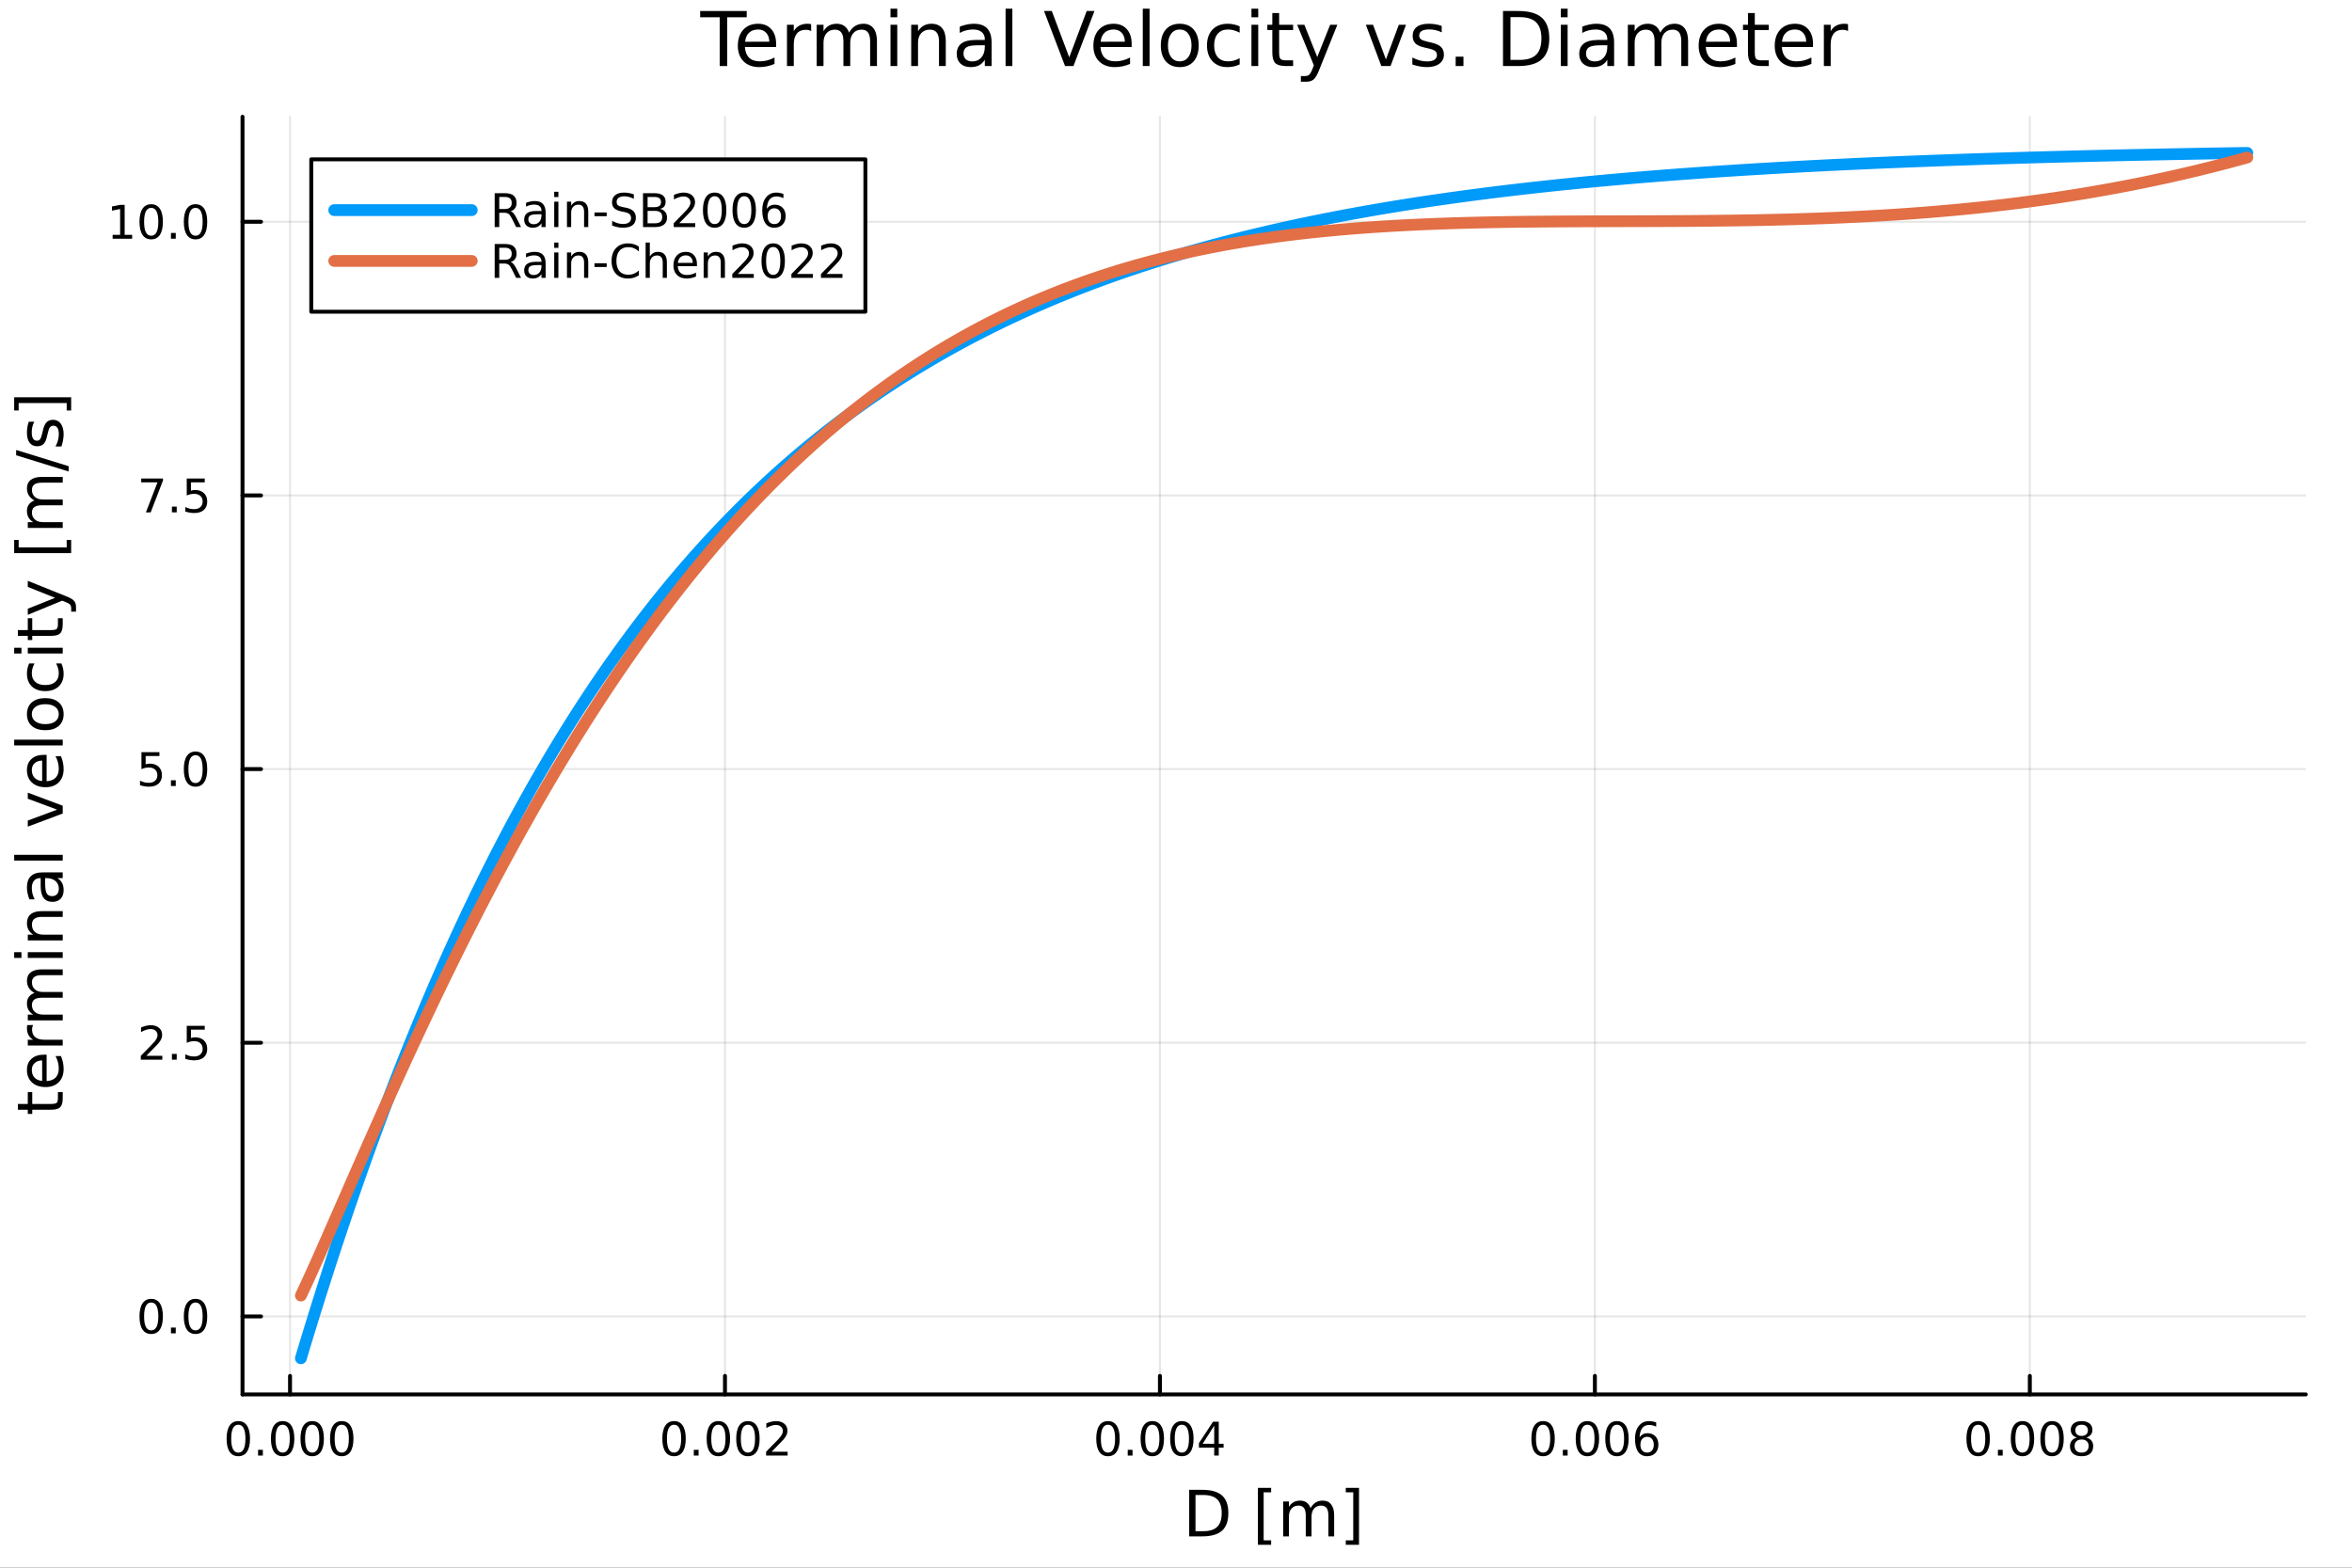 <?xml version="1.0" encoding="utf-8"?>
<svg xmlns="http://www.w3.org/2000/svg" xmlns:xlink="http://www.w3.org/1999/xlink" width="600" height="400" viewBox="0 0 2400 1600">
<rect x="0" y="0" width="2400" height="1600" fill="#333333" stroke="none"/>
<defs>
  <clipPath id="clip730">
    <rect x="0" y="0" width="2400" height="1600"/>
  </clipPath>
</defs>
<path clip-path="url(#clip730)" d="M0 1600 L2400 1600 L2400 0 L0 0  Z" fill="#ffffff" fill-rule="evenodd" fill-opacity="1"/>
<defs>
  <clipPath id="clip731">
    <rect x="480" y="0" width="1681" height="1600"/>
  </clipPath>
</defs>
<path clip-path="url(#clip730)" d="M247.459 1423.18 L2352.76 1423.18 L2352.76 119.152 L247.459 119.152  Z" fill="#ffffff" fill-rule="evenodd" fill-opacity="1"/>
<defs>
  <clipPath id="clip732">
    <rect x="247" y="119" width="2106" height="1305"/>
  </clipPath>
</defs>
<polyline clip-path="url(#clip732)" style="stroke:#000000; stroke-linecap:round; stroke-linejoin:round; stroke-width:2; stroke-opacity:0.1; fill:none" points="295.947,1423.18 295.947,119.152 "/>
<polyline clip-path="url(#clip732)" style="stroke:#000000; stroke-linecap:round; stroke-linejoin:round; stroke-width:2; stroke-opacity:0.1; fill:none" points="739.775,1423.18 739.775,119.152 "/>
<polyline clip-path="url(#clip732)" style="stroke:#000000; stroke-linecap:round; stroke-linejoin:round; stroke-width:2; stroke-opacity:0.1; fill:none" points="1183.6,1423.18 1183.6,119.152 "/>
<polyline clip-path="url(#clip732)" style="stroke:#000000; stroke-linecap:round; stroke-linejoin:round; stroke-width:2; stroke-opacity:0.1; fill:none" points="1627.43,1423.18 1627.43,119.152 "/>
<polyline clip-path="url(#clip732)" style="stroke:#000000; stroke-linecap:round; stroke-linejoin:round; stroke-width:2; stroke-opacity:0.1; fill:none" points="2071.26,1423.18 2071.26,119.152 "/>
<polyline clip-path="url(#clip730)" style="stroke:#000000; stroke-linecap:round; stroke-linejoin:round; stroke-width:4; stroke-opacity:1; fill:none" points="247.459,1423.18 2352.76,1423.18 "/>
<polyline clip-path="url(#clip730)" style="stroke:#000000; stroke-linecap:round; stroke-linejoin:round; stroke-width:4; stroke-opacity:1; fill:none" points="295.947,1423.18 295.947,1404.28 "/>
<polyline clip-path="url(#clip730)" style="stroke:#000000; stroke-linecap:round; stroke-linejoin:round; stroke-width:4; stroke-opacity:1; fill:none" points="739.775,1423.18 739.775,1404.28 "/>
<polyline clip-path="url(#clip730)" style="stroke:#000000; stroke-linecap:round; stroke-linejoin:round; stroke-width:4; stroke-opacity:1; fill:none" points="1183.6,1423.18 1183.6,1404.28 "/>
<polyline clip-path="url(#clip730)" style="stroke:#000000; stroke-linecap:round; stroke-linejoin:round; stroke-width:4; stroke-opacity:1; fill:none" points="1627.43,1423.18 1627.43,1404.28 "/>
<polyline clip-path="url(#clip730)" style="stroke:#000000; stroke-linecap:round; stroke-linejoin:round; stroke-width:4; stroke-opacity:1; fill:none" points="2071.26,1423.18 2071.26,1404.28 "/>
<path clip-path="url(#clip730)" d="M243.169 1454.1 Q239.558 1454.1 237.73 1457.66 Q235.924 1461.2 235.924 1468.33 Q235.924 1475.44 237.73 1479.01 Q239.558 1482.55 243.169 1482.55 Q246.804 1482.55 248.609 1479.01 Q250.438 1475.44 250.438 1468.33 Q250.438 1461.2 248.609 1457.66 Q246.804 1454.1 243.169 1454.1 M243.169 1450.39 Q248.98 1450.39 252.035 1455 Q255.114 1459.58 255.114 1468.33 Q255.114 1477.06 252.035 1481.67 Q248.98 1486.25 243.169 1486.25 Q237.359 1486.25 234.281 1481.67 Q231.225 1477.06 231.225 1468.33 Q231.225 1459.58 234.281 1455 Q237.359 1450.39 243.169 1450.39 Z" fill="#000000" fill-rule="nonzero" fill-opacity="1" /><path clip-path="url(#clip730)" d="M263.331 1479.7 L268.216 1479.7 L268.216 1485.58 L263.331 1485.58 L263.331 1479.7 Z" fill="#000000" fill-rule="nonzero" fill-opacity="1" /><path clip-path="url(#clip730)" d="M288.401 1454.1 Q284.79 1454.1 282.961 1457.66 Q281.155 1461.2 281.155 1468.33 Q281.155 1475.44 282.961 1479.01 Q284.79 1482.55 288.401 1482.55 Q292.035 1482.55 293.84 1479.01 Q295.669 1475.44 295.669 1468.33 Q295.669 1461.2 293.84 1457.66 Q292.035 1454.1 288.401 1454.1 M288.401 1450.39 Q294.211 1450.39 297.266 1455 Q300.345 1459.58 300.345 1468.33 Q300.345 1477.06 297.266 1481.67 Q294.211 1486.25 288.401 1486.25 Q282.59 1486.25 279.512 1481.67 Q276.456 1477.06 276.456 1468.33 Q276.456 1459.58 279.512 1455 Q282.59 1450.39 288.401 1450.39 Z" fill="#000000" fill-rule="nonzero" fill-opacity="1" /><path clip-path="url(#clip730)" d="M318.563 1454.1 Q314.951 1454.1 313.123 1457.66 Q311.317 1461.2 311.317 1468.33 Q311.317 1475.44 313.123 1479.01 Q314.951 1482.55 318.563 1482.55 Q322.197 1482.55 324.002 1479.01 Q325.831 1475.44 325.831 1468.33 Q325.831 1461.2 324.002 1457.66 Q322.197 1454.1 318.563 1454.1 M318.563 1450.39 Q324.373 1450.39 327.428 1455 Q330.507 1459.58 330.507 1468.33 Q330.507 1477.06 327.428 1481.67 Q324.373 1486.25 318.563 1486.25 Q312.752 1486.25 309.674 1481.67 Q306.618 1477.06 306.618 1468.33 Q306.618 1459.58 309.674 1455 Q312.752 1450.39 318.563 1450.39 Z" fill="#000000" fill-rule="nonzero" fill-opacity="1" /><path clip-path="url(#clip730)" d="M348.724 1454.1 Q345.113 1454.1 343.285 1457.66 Q341.479 1461.2 341.479 1468.33 Q341.479 1475.44 343.285 1479.01 Q345.113 1482.55 348.724 1482.55 Q352.359 1482.55 354.164 1479.01 Q355.993 1475.44 355.993 1468.33 Q355.993 1461.2 354.164 1457.66 Q352.359 1454.1 348.724 1454.1 M348.724 1450.39 Q354.535 1450.39 357.59 1455 Q360.669 1459.58 360.669 1468.33 Q360.669 1477.06 357.59 1481.67 Q354.535 1486.25 348.724 1486.25 Q342.914 1486.25 339.836 1481.67 Q336.78 1477.06 336.78 1468.33 Q336.78 1459.58 339.836 1455 Q342.914 1450.39 348.724 1450.39 Z" fill="#000000" fill-rule="nonzero" fill-opacity="1" /><path clip-path="url(#clip730)" d="M687.796 1454.1 Q684.185 1454.1 682.356 1457.66 Q680.55 1461.2 680.55 1468.33 Q680.55 1475.44 682.356 1479.01 Q684.185 1482.55 687.796 1482.55 Q691.43 1482.55 693.236 1479.01 Q695.064 1475.44 695.064 1468.33 Q695.064 1461.2 693.236 1457.66 Q691.43 1454.1 687.796 1454.1 M687.796 1450.39 Q693.606 1450.39 696.662 1455 Q699.74 1459.58 699.74 1468.33 Q699.74 1477.06 696.662 1481.67 Q693.606 1486.25 687.796 1486.25 Q681.986 1486.25 678.907 1481.67 Q675.851 1477.06 675.851 1468.33 Q675.851 1459.58 678.907 1455 Q681.986 1450.39 687.796 1450.39 Z" fill="#000000" fill-rule="nonzero" fill-opacity="1" /><path clip-path="url(#clip730)" d="M707.958 1479.7 L712.842 1479.7 L712.842 1485.58 L707.958 1485.58 L707.958 1479.7 Z" fill="#000000" fill-rule="nonzero" fill-opacity="1" /><path clip-path="url(#clip730)" d="M733.027 1454.1 Q729.416 1454.1 727.587 1457.66 Q725.782 1461.2 725.782 1468.33 Q725.782 1475.44 727.587 1479.01 Q729.416 1482.55 733.027 1482.55 Q736.661 1482.55 738.467 1479.01 Q740.296 1475.44 740.296 1468.33 Q740.296 1461.2 738.467 1457.66 Q736.661 1454.1 733.027 1454.1 M733.027 1450.39 Q738.837 1450.39 741.893 1455 Q744.971 1459.58 744.971 1468.33 Q744.971 1477.06 741.893 1481.67 Q738.837 1486.25 733.027 1486.25 Q727.217 1486.25 724.138 1481.67 Q721.083 1477.06 721.083 1468.33 Q721.083 1459.58 724.138 1455 Q727.217 1450.39 733.027 1450.39 Z" fill="#000000" fill-rule="nonzero" fill-opacity="1" /><path clip-path="url(#clip730)" d="M763.189 1454.1 Q759.578 1454.1 757.749 1457.66 Q755.944 1461.2 755.944 1468.33 Q755.944 1475.44 757.749 1479.01 Q759.578 1482.55 763.189 1482.55 Q766.823 1482.55 768.629 1479.01 Q770.457 1475.44 770.457 1468.33 Q770.457 1461.2 768.629 1457.66 Q766.823 1454.1 763.189 1454.1 M763.189 1450.39 Q768.999 1450.39 772.055 1455 Q775.133 1459.58 775.133 1468.33 Q775.133 1477.06 772.055 1481.67 Q768.999 1486.25 763.189 1486.25 Q757.379 1486.25 754.3 1481.67 Q751.245 1477.06 751.245 1468.33 Q751.245 1459.58 754.3 1455 Q757.379 1450.39 763.189 1450.39 Z" fill="#000000" fill-rule="nonzero" fill-opacity="1" /><path clip-path="url(#clip730)" d="M787.379 1481.64 L803.698 1481.64 L803.698 1485.58 L781.754 1485.58 L781.754 1481.64 Q784.416 1478.89 788.999 1474.26 Q793.605 1469.61 794.786 1468.27 Q797.031 1465.74 797.911 1464.01 Q798.814 1462.25 798.814 1460.56 Q798.814 1457.8 796.869 1456.07 Q794.948 1454.33 791.846 1454.33 Q789.647 1454.33 787.193 1455.09 Q784.763 1455.86 781.985 1457.41 L781.985 1452.69 Q784.809 1451.55 787.263 1450.97 Q789.717 1450.39 791.754 1450.39 Q797.124 1450.39 800.318 1453.08 Q803.513 1455.77 803.513 1460.26 Q803.513 1462.39 802.703 1464.31 Q801.916 1466.2 799.809 1468.8 Q799.23 1469.47 796.129 1472.69 Q793.027 1475.88 787.379 1481.64 Z" fill="#000000" fill-rule="nonzero" fill-opacity="1" /><path clip-path="url(#clip730)" d="M1130.58 1454.1 Q1126.97 1454.1 1125.14 1457.66 Q1123.34 1461.2 1123.34 1468.33 Q1123.34 1475.44 1125.14 1479.01 Q1126.97 1482.55 1130.58 1482.55 Q1134.22 1482.55 1136.02 1479.01 Q1137.85 1475.44 1137.85 1468.33 Q1137.85 1461.2 1136.02 1457.66 Q1134.22 1454.1 1130.58 1454.1 M1130.58 1450.39 Q1136.39 1450.39 1139.45 1455 Q1142.53 1459.58 1142.53 1468.33 Q1142.53 1477.06 1139.45 1481.67 Q1136.39 1486.25 1130.58 1486.25 Q1124.77 1486.25 1121.69 1481.67 Q1118.64 1477.06 1118.64 1468.33 Q1118.64 1459.58 1121.69 1455 Q1124.77 1450.39 1130.58 1450.39 Z" fill="#000000" fill-rule="nonzero" fill-opacity="1" /><path clip-path="url(#clip730)" d="M1150.74 1479.7 L1155.63 1479.7 L1155.63 1485.58 L1150.74 1485.58 L1150.74 1479.7 Z" fill="#000000" fill-rule="nonzero" fill-opacity="1" /><path clip-path="url(#clip730)" d="M1175.81 1454.1 Q1172.2 1454.1 1170.37 1457.66 Q1168.57 1461.2 1168.57 1468.33 Q1168.57 1475.44 1170.37 1479.01 Q1172.2 1482.55 1175.81 1482.55 Q1179.45 1482.55 1181.25 1479.01 Q1183.08 1475.44 1183.08 1468.33 Q1183.08 1461.2 1181.25 1457.66 Q1179.45 1454.1 1175.81 1454.1 M1175.81 1450.39 Q1181.62 1450.39 1184.68 1455 Q1187.76 1459.58 1187.76 1468.33 Q1187.76 1477.06 1184.68 1481.67 Q1181.62 1486.25 1175.81 1486.25 Q1170 1486.25 1166.92 1481.67 Q1163.87 1477.06 1163.87 1468.33 Q1163.87 1459.58 1166.92 1455 Q1170 1450.39 1175.81 1450.39 Z" fill="#000000" fill-rule="nonzero" fill-opacity="1" /><path clip-path="url(#clip730)" d="M1205.98 1454.1 Q1202.36 1454.1 1200.54 1457.66 Q1198.73 1461.2 1198.73 1468.33 Q1198.73 1475.44 1200.54 1479.01 Q1202.36 1482.55 1205.98 1482.55 Q1209.61 1482.55 1211.41 1479.01 Q1213.24 1475.44 1213.24 1468.33 Q1213.24 1461.2 1211.41 1457.66 Q1209.61 1454.1 1205.98 1454.1 M1205.98 1450.39 Q1211.79 1450.39 1214.84 1455 Q1217.92 1459.58 1217.92 1468.33 Q1217.92 1477.06 1214.84 1481.67 Q1211.79 1486.25 1205.98 1486.25 Q1200.16 1486.25 1197.09 1481.67 Q1194.03 1477.06 1194.03 1468.33 Q1194.03 1459.58 1197.09 1455 Q1200.16 1450.39 1205.98 1450.39 Z" fill="#000000" fill-rule="nonzero" fill-opacity="1" /><path clip-path="url(#clip730)" d="M1238.98 1455.09 L1227.18 1473.54 L1238.98 1473.54 L1238.98 1455.09 M1237.76 1451.02 L1243.64 1451.02 L1243.64 1473.54 L1248.57 1473.54 L1248.57 1477.43 L1243.64 1477.43 L1243.64 1485.58 L1238.98 1485.58 L1238.98 1477.43 L1223.38 1477.43 L1223.38 1472.92 L1237.76 1451.02 Z" fill="#000000" fill-rule="nonzero" fill-opacity="1" /><path clip-path="url(#clip730)" d="M1574.57 1454.1 Q1570.96 1454.1 1569.13 1457.66 Q1567.33 1461.2 1567.33 1468.33 Q1567.33 1475.44 1569.13 1479.01 Q1570.96 1482.55 1574.57 1482.55 Q1578.21 1482.55 1580.01 1479.01 Q1581.84 1475.44 1581.84 1468.33 Q1581.84 1461.2 1580.01 1457.66 Q1578.21 1454.1 1574.57 1454.1 M1574.57 1450.39 Q1580.38 1450.39 1583.44 1455 Q1586.52 1459.58 1586.52 1468.33 Q1586.52 1477.06 1583.44 1481.67 Q1580.38 1486.25 1574.57 1486.25 Q1568.76 1486.25 1565.68 1481.67 Q1562.63 1477.06 1562.63 1468.33 Q1562.63 1459.58 1565.68 1455 Q1568.76 1450.39 1574.57 1450.39 Z" fill="#000000" fill-rule="nonzero" fill-opacity="1" /><path clip-path="url(#clip730)" d="M1594.73 1479.7 L1599.62 1479.7 L1599.62 1485.58 L1594.73 1485.58 L1594.73 1479.7 Z" fill="#000000" fill-rule="nonzero" fill-opacity="1" /><path clip-path="url(#clip730)" d="M1619.8 1454.1 Q1616.19 1454.1 1614.36 1457.66 Q1612.56 1461.2 1612.56 1468.33 Q1612.56 1475.44 1614.36 1479.01 Q1616.19 1482.55 1619.8 1482.55 Q1623.44 1482.55 1625.24 1479.01 Q1627.07 1475.44 1627.07 1468.33 Q1627.07 1461.2 1625.24 1457.66 Q1623.44 1454.1 1619.8 1454.1 M1619.8 1450.39 Q1625.61 1450.39 1628.67 1455 Q1631.75 1459.58 1631.75 1468.33 Q1631.75 1477.06 1628.67 1481.67 Q1625.61 1486.25 1619.8 1486.25 Q1613.99 1486.25 1610.91 1481.67 Q1607.86 1477.06 1607.86 1468.33 Q1607.86 1459.58 1610.91 1455 Q1613.99 1450.39 1619.8 1450.39 Z" fill="#000000" fill-rule="nonzero" fill-opacity="1" /><path clip-path="url(#clip730)" d="M1649.96 1454.1 Q1646.35 1454.1 1644.53 1457.66 Q1642.72 1461.2 1642.72 1468.33 Q1642.72 1475.44 1644.53 1479.01 Q1646.35 1482.55 1649.96 1482.55 Q1653.6 1482.55 1655.4 1479.01 Q1657.23 1475.44 1657.23 1468.33 Q1657.23 1461.2 1655.4 1457.66 Q1653.6 1454.1 1649.96 1454.1 M1649.96 1450.39 Q1655.78 1450.39 1658.83 1455 Q1661.91 1459.58 1661.91 1468.33 Q1661.91 1477.06 1658.83 1481.67 Q1655.78 1486.25 1649.96 1486.25 Q1644.15 1486.25 1641.08 1481.67 Q1638.02 1477.06 1638.02 1468.33 Q1638.02 1459.58 1641.08 1455 Q1644.15 1450.39 1649.96 1450.39 Z" fill="#000000" fill-rule="nonzero" fill-opacity="1" /><path clip-path="url(#clip730)" d="M1680.71 1466.44 Q1677.56 1466.44 1675.71 1468.59 Q1673.88 1470.74 1673.88 1474.49 Q1673.88 1478.22 1675.71 1480.39 Q1677.56 1482.55 1680.71 1482.55 Q1683.85 1482.55 1685.68 1480.39 Q1687.53 1478.22 1687.53 1474.49 Q1687.53 1470.74 1685.68 1468.59 Q1683.85 1466.44 1680.71 1466.44 M1689.99 1451.78 L1689.99 1456.04 Q1688.23 1455.21 1686.42 1454.77 Q1684.64 1454.33 1682.88 1454.33 Q1678.25 1454.33 1675.8 1457.45 Q1673.37 1460.58 1673.02 1466.9 Q1674.39 1464.89 1676.45 1463.82 Q1678.51 1462.73 1680.98 1462.73 Q1686.19 1462.73 1689.2 1465.9 Q1692.23 1469.05 1692.23 1474.49 Q1692.23 1479.82 1689.09 1483.03 Q1685.94 1486.25 1680.71 1486.25 Q1674.71 1486.25 1671.54 1481.67 Q1668.37 1477.06 1668.37 1468.33 Q1668.37 1460.14 1672.26 1455.28 Q1676.15 1450.39 1682.7 1450.39 Q1684.46 1450.39 1686.24 1450.74 Q1688.04 1451.09 1689.99 1451.78 Z" fill="#000000" fill-rule="nonzero" fill-opacity="1" /><path clip-path="url(#clip730)" d="M2018.53 1454.1 Q2014.92 1454.1 2013.09 1457.66 Q2011.28 1461.2 2011.28 1468.33 Q2011.28 1475.44 2013.09 1479.01 Q2014.92 1482.55 2018.53 1482.55 Q2022.16 1482.55 2023.97 1479.01 Q2025.8 1475.44 2025.8 1468.33 Q2025.8 1461.2 2023.97 1457.66 Q2022.16 1454.1 2018.53 1454.1 M2018.53 1450.39 Q2024.34 1450.39 2027.39 1455 Q2030.47 1459.58 2030.47 1468.33 Q2030.47 1477.06 2027.39 1481.67 Q2024.34 1486.25 2018.53 1486.25 Q2012.72 1486.25 2009.64 1481.67 Q2006.58 1477.06 2006.58 1468.33 Q2006.58 1459.58 2009.64 1455 Q2012.72 1450.39 2018.53 1450.39 Z" fill="#000000" fill-rule="nonzero" fill-opacity="1" /><path clip-path="url(#clip730)" d="M2038.69 1479.7 L2043.57 1479.7 L2043.57 1485.58 L2038.69 1485.58 L2038.69 1479.7 Z" fill="#000000" fill-rule="nonzero" fill-opacity="1" /><path clip-path="url(#clip730)" d="M2063.76 1454.1 Q2060.15 1454.1 2058.32 1457.66 Q2056.51 1461.2 2056.51 1468.33 Q2056.51 1475.44 2058.32 1479.01 Q2060.15 1482.55 2063.76 1482.55 Q2067.39 1482.55 2069.2 1479.01 Q2071.03 1475.44 2071.03 1468.33 Q2071.03 1461.2 2069.2 1457.66 Q2067.39 1454.1 2063.76 1454.1 M2063.76 1450.39 Q2069.57 1450.39 2072.62 1455 Q2075.7 1459.58 2075.7 1468.33 Q2075.7 1477.06 2072.62 1481.67 Q2069.57 1486.25 2063.76 1486.25 Q2057.95 1486.25 2054.87 1481.67 Q2051.81 1477.06 2051.81 1468.33 Q2051.81 1459.58 2054.87 1455 Q2057.95 1450.39 2063.76 1450.39 Z" fill="#000000" fill-rule="nonzero" fill-opacity="1" /><path clip-path="url(#clip730)" d="M2093.92 1454.1 Q2090.31 1454.1 2088.48 1457.66 Q2086.67 1461.2 2086.67 1468.33 Q2086.67 1475.44 2088.48 1479.01 Q2090.31 1482.55 2093.92 1482.55 Q2097.55 1482.55 2099.36 1479.01 Q2101.19 1475.44 2101.19 1468.33 Q2101.19 1461.2 2099.36 1457.66 Q2097.55 1454.1 2093.92 1454.1 M2093.92 1450.39 Q2099.73 1450.39 2102.79 1455 Q2105.86 1459.58 2105.86 1468.33 Q2105.86 1477.06 2102.79 1481.67 Q2099.73 1486.25 2093.92 1486.25 Q2088.11 1486.25 2085.03 1481.67 Q2081.98 1477.06 2081.98 1468.33 Q2081.98 1459.58 2085.03 1455 Q2088.11 1450.39 2093.92 1450.39 Z" fill="#000000" fill-rule="nonzero" fill-opacity="1" /><path clip-path="url(#clip730)" d="M2124.08 1469.17 Q2120.75 1469.17 2118.83 1470.95 Q2116.93 1472.73 2116.93 1475.86 Q2116.93 1478.98 2118.83 1480.77 Q2120.75 1482.55 2124.08 1482.55 Q2127.42 1482.55 2129.34 1480.77 Q2131.26 1478.96 2131.26 1475.86 Q2131.26 1472.73 2129.34 1470.95 Q2127.44 1469.17 2124.08 1469.17 M2119.41 1467.18 Q2116.4 1466.44 2114.71 1464.38 Q2113.04 1462.32 2113.04 1459.35 Q2113.04 1455.21 2115.98 1452.8 Q2118.94 1450.39 2124.08 1450.39 Q2129.24 1450.39 2132.18 1452.8 Q2135.12 1455.21 2135.12 1459.35 Q2135.12 1462.32 2133.43 1464.38 Q2131.77 1466.44 2128.78 1467.18 Q2132.16 1467.96 2134.04 1470.26 Q2135.93 1472.55 2135.93 1475.86 Q2135.93 1480.88 2132.86 1483.57 Q2129.8 1486.25 2124.08 1486.25 Q2118.36 1486.25 2115.29 1483.57 Q2112.23 1480.88 2112.23 1475.86 Q2112.23 1472.55 2114.13 1470.26 Q2116.03 1467.96 2119.41 1467.18 M2117.69 1459.79 Q2117.69 1462.48 2119.36 1463.98 Q2121.05 1465.49 2124.08 1465.49 Q2127.09 1465.49 2128.78 1463.98 Q2130.49 1462.48 2130.49 1459.79 Q2130.49 1457.11 2128.78 1455.6 Q2127.09 1454.1 2124.08 1454.1 Q2121.05 1454.1 2119.36 1455.6 Q2117.69 1457.11 2117.69 1459.79 Z" fill="#000000" fill-rule="nonzero" fill-opacity="1" /><path clip-path="url(#clip730)" d="M1219.9 1525.81 L1219.9 1562.76 L1227.67 1562.76 Q1237.5 1562.76 1242.05 1558.3 Q1246.64 1553.85 1246.64 1544.24 Q1246.64 1534.69 1242.05 1530.26 Q1237.5 1525.81 1227.67 1525.81 L1219.9 1525.81 M1213.47 1520.52 L1226.68 1520.52 Q1240.49 1520.52 1246.95 1526.28 Q1253.41 1532.01 1253.41 1544.24 Q1253.41 1556.52 1246.92 1562.28 Q1240.43 1568.04 1226.68 1568.04 L1213.47 1568.04 L1213.47 1520.52 Z" fill="#000000" fill-rule="nonzero" fill-opacity="1" /><path clip-path="url(#clip730)" d="M1283.59 1518.52 L1297.08 1518.52 L1297.08 1523.07 L1289.44 1523.07 L1289.44 1572.09 L1297.08 1572.09 L1297.08 1576.64 L1283.59 1576.64 L1283.59 1518.52 Z" fill="#000000" fill-rule="nonzero" fill-opacity="1" /><path clip-path="url(#clip730)" d="M1337.31 1539.24 Q1339.51 1535.29 1342.57 1533.41 Q1345.62 1531.54 1349.76 1531.54 Q1355.33 1531.54 1358.35 1535.45 Q1361.38 1539.33 1361.38 1546.53 L1361.38 1568.04 L1355.49 1568.04 L1355.49 1546.72 Q1355.49 1541.59 1353.67 1539.11 Q1351.86 1536.63 1348.14 1536.63 Q1343.59 1536.63 1340.94 1539.65 Q1338.3 1542.68 1338.3 1547.9 L1338.3 1568.04 L1332.41 1568.04 L1332.41 1546.72 Q1332.41 1541.56 1330.6 1539.11 Q1328.78 1536.63 1325 1536.63 Q1320.51 1536.63 1317.87 1539.68 Q1315.23 1542.71 1315.23 1547.9 L1315.23 1568.04 L1309.34 1568.04 L1309.34 1532.4 L1315.23 1532.4 L1315.23 1537.93 Q1317.23 1534.66 1320.03 1533.1 Q1322.83 1531.54 1326.68 1531.54 Q1330.57 1531.54 1333.27 1533.51 Q1336.01 1535.48 1337.31 1539.24 Z" fill="#000000" fill-rule="nonzero" fill-opacity="1" /><path clip-path="url(#clip730)" d="M1386.74 1518.52 L1386.74 1576.64 L1373.25 1576.64 L1373.25 1572.09 L1380.86 1572.09 L1380.86 1523.07 L1373.25 1523.07 L1373.25 1518.52 L1386.74 1518.52 Z" fill="#000000" fill-rule="nonzero" fill-opacity="1" /><polyline clip-path="url(#clip732)" style="stroke:#000000; stroke-linecap:round; stroke-linejoin:round; stroke-width:2; stroke-opacity:0.1; fill:none" points="247.459,1343.54 2352.76,1343.54 "/>
<polyline clip-path="url(#clip732)" style="stroke:#000000; stroke-linecap:round; stroke-linejoin:round; stroke-width:2; stroke-opacity:0.1; fill:none" points="247.459,1064.24 2352.76,1064.24 "/>
<polyline clip-path="url(#clip732)" style="stroke:#000000; stroke-linecap:round; stroke-linejoin:round; stroke-width:2; stroke-opacity:0.1; fill:none" points="247.459,784.941 2352.76,784.941 "/>
<polyline clip-path="url(#clip732)" style="stroke:#000000; stroke-linecap:round; stroke-linejoin:round; stroke-width:2; stroke-opacity:0.1; fill:none" points="247.459,505.642 2352.76,505.642 "/>
<polyline clip-path="url(#clip732)" style="stroke:#000000; stroke-linecap:round; stroke-linejoin:round; stroke-width:2; stroke-opacity:0.1; fill:none" points="247.459,226.342 2352.76,226.342 "/>
<polyline clip-path="url(#clip730)" style="stroke:#000000; stroke-linecap:round; stroke-linejoin:round; stroke-width:4; stroke-opacity:1; fill:none" points="247.459,1423.18 247.459,119.152 "/>
<polyline clip-path="url(#clip730)" style="stroke:#000000; stroke-linecap:round; stroke-linejoin:round; stroke-width:4; stroke-opacity:1; fill:none" points="247.459,1343.54 266.356,1343.54 "/>
<polyline clip-path="url(#clip730)" style="stroke:#000000; stroke-linecap:round; stroke-linejoin:round; stroke-width:4; stroke-opacity:1; fill:none" points="247.459,1064.24 266.356,1064.24 "/>
<polyline clip-path="url(#clip730)" style="stroke:#000000; stroke-linecap:round; stroke-linejoin:round; stroke-width:4; stroke-opacity:1; fill:none" points="247.459,784.941 266.356,784.941 "/>
<polyline clip-path="url(#clip730)" style="stroke:#000000; stroke-linecap:round; stroke-linejoin:round; stroke-width:4; stroke-opacity:1; fill:none" points="247.459,505.642 266.356,505.642 "/>
<polyline clip-path="url(#clip730)" style="stroke:#000000; stroke-linecap:round; stroke-linejoin:round; stroke-width:4; stroke-opacity:1; fill:none" points="247.459,226.342 266.356,226.342 "/>
<path clip-path="url(#clip730)" d="M154.283 1329.34 Q150.672 1329.34 148.843 1332.9 Q147.038 1336.45 147.038 1343.58 Q147.038 1350.68 148.843 1354.25 Q150.672 1357.79 154.283 1357.79 Q157.917 1357.79 159.723 1354.25 Q161.552 1350.68 161.552 1343.58 Q161.552 1336.45 159.723 1332.9 Q157.917 1329.34 154.283 1329.34 M154.283 1325.64 Q160.093 1325.64 163.149 1330.24 Q166.227 1334.83 166.227 1343.58 Q166.227 1352.3 163.149 1356.91 Q160.093 1361.49 154.283 1361.49 Q148.473 1361.49 145.394 1356.91 Q142.339 1352.3 142.339 1343.58 Q142.339 1334.83 145.394 1330.24 Q148.473 1325.64 154.283 1325.64 Z" fill="#000000" fill-rule="nonzero" fill-opacity="1" /><path clip-path="url(#clip730)" d="M174.445 1354.94 L179.329 1354.94 L179.329 1360.82 L174.445 1360.82 L174.445 1354.94 Z" fill="#000000" fill-rule="nonzero" fill-opacity="1" /><path clip-path="url(#clip730)" d="M199.514 1329.34 Q195.903 1329.34 194.075 1332.9 Q192.269 1336.45 192.269 1343.58 Q192.269 1350.68 194.075 1354.25 Q195.903 1357.79 199.514 1357.79 Q203.149 1357.79 204.954 1354.25 Q206.783 1350.68 206.783 1343.58 Q206.783 1336.45 204.954 1332.9 Q203.149 1329.34 199.514 1329.34 M199.514 1325.64 Q205.324 1325.64 208.38 1330.24 Q211.459 1334.83 211.459 1343.58 Q211.459 1352.3 208.38 1356.91 Q205.324 1361.49 199.514 1361.49 Q193.704 1361.49 190.625 1356.91 Q187.57 1352.3 187.57 1343.58 Q187.57 1334.83 190.625 1330.24 Q193.704 1325.64 199.514 1325.64 Z" fill="#000000" fill-rule="nonzero" fill-opacity="1" /><path clip-path="url(#clip730)" d="M149.306 1077.59 L165.626 1077.59 L165.626 1081.52 L143.681 1081.52 L143.681 1077.59 Q146.343 1074.83 150.927 1070.2 Q155.533 1065.55 156.714 1064.21 Q158.959 1061.68 159.839 1059.95 Q160.741 1058.19 160.741 1056.5 Q160.741 1053.74 158.797 1052.01 Q156.876 1050.27 153.774 1050.27 Q151.575 1050.27 149.121 1051.04 Q146.691 1051.8 143.913 1053.35 L143.913 1048.63 Q146.737 1047.49 149.191 1046.91 Q151.644 1046.34 153.681 1046.34 Q159.052 1046.34 162.246 1049.02 Q165.44 1051.71 165.44 1056.2 Q165.44 1058.33 164.63 1060.25 Q163.843 1062.15 161.737 1064.74 Q161.158 1065.41 158.056 1068.63 Q154.954 1071.82 149.306 1077.59 Z" fill="#000000" fill-rule="nonzero" fill-opacity="1" /><path clip-path="url(#clip730)" d="M175.44 1075.64 L180.325 1075.64 L180.325 1081.52 L175.44 1081.52 L175.44 1075.64 Z" fill="#000000" fill-rule="nonzero" fill-opacity="1" /><path clip-path="url(#clip730)" d="M190.556 1046.96 L208.912 1046.96 L208.912 1050.9 L194.838 1050.9 L194.838 1059.37 Q195.857 1059.02 196.875 1058.86 Q197.894 1058.67 198.912 1058.67 Q204.699 1058.67 208.079 1061.85 Q211.459 1065.02 211.459 1070.43 Q211.459 1076.01 207.987 1079.11 Q204.514 1082.19 198.195 1082.19 Q196.019 1082.19 193.75 1081.82 Q191.505 1081.45 189.098 1080.71 L189.098 1076.01 Q191.181 1077.15 193.403 1077.7 Q195.625 1078.26 198.102 1078.26 Q202.107 1078.26 204.445 1076.15 Q206.783 1074.04 206.783 1070.43 Q206.783 1066.82 204.445 1064.72 Q202.107 1062.61 198.102 1062.61 Q196.227 1062.61 194.352 1063.03 Q192.5 1063.44 190.556 1064.32 L190.556 1046.96 Z" fill="#000000" fill-rule="nonzero" fill-opacity="1" /><path clip-path="url(#clip730)" d="M144.329 767.661 L162.686 767.661 L162.686 771.597 L148.612 771.597 L148.612 780.069 Q149.63 779.722 150.649 779.56 Q151.667 779.374 152.686 779.374 Q158.473 779.374 161.852 782.546 Q165.232 785.717 165.232 791.134 Q165.232 796.712 161.76 799.814 Q158.288 802.893 151.968 802.893 Q149.792 802.893 147.524 802.522 Q145.279 802.152 142.871 801.411 L142.871 796.712 Q144.954 797.846 147.177 798.402 Q149.399 798.958 151.876 798.958 Q155.88 798.958 158.218 796.851 Q160.556 794.745 160.556 791.134 Q160.556 787.522 158.218 785.416 Q155.88 783.309 151.876 783.309 Q150.001 783.309 148.126 783.726 Q146.274 784.143 144.329 785.022 L144.329 767.661 Z" fill="#000000" fill-rule="nonzero" fill-opacity="1" /><path clip-path="url(#clip730)" d="M174.445 796.342 L179.329 796.342 L179.329 802.221 L174.445 802.221 L174.445 796.342 Z" fill="#000000" fill-rule="nonzero" fill-opacity="1" /><path clip-path="url(#clip730)" d="M199.514 770.74 Q195.903 770.74 194.075 774.305 Q192.269 777.847 192.269 784.976 Q192.269 792.083 194.075 795.647 Q195.903 799.189 199.514 799.189 Q203.149 799.189 204.954 795.647 Q206.783 792.083 206.783 784.976 Q206.783 777.847 204.954 774.305 Q203.149 770.74 199.514 770.74 M199.514 767.036 Q205.324 767.036 208.38 771.643 Q211.459 776.226 211.459 784.976 Q211.459 793.703 208.38 798.309 Q205.324 802.893 199.514 802.893 Q193.704 802.893 190.625 798.309 Q187.57 793.703 187.57 784.976 Q187.57 776.226 190.625 771.643 Q193.704 767.036 199.514 767.036 Z" fill="#000000" fill-rule="nonzero" fill-opacity="1" /><path clip-path="url(#clip730)" d="M144.098 488.362 L166.32 488.362 L166.32 490.352 L153.774 522.922 L148.89 522.922 L160.695 492.297 L144.098 492.297 L144.098 488.362 Z" fill="#000000" fill-rule="nonzero" fill-opacity="1" /><path clip-path="url(#clip730)" d="M175.44 517.042 L180.325 517.042 L180.325 522.922 L175.44 522.922 L175.44 517.042 Z" fill="#000000" fill-rule="nonzero" fill-opacity="1" /><path clip-path="url(#clip730)" d="M190.556 488.362 L208.912 488.362 L208.912 492.297 L194.838 492.297 L194.838 500.769 Q195.857 500.422 196.875 500.26 Q197.894 500.075 198.912 500.075 Q204.699 500.075 208.079 503.246 Q211.459 506.417 211.459 511.834 Q211.459 517.412 207.987 520.514 Q204.514 523.593 198.195 523.593 Q196.019 523.593 193.75 523.223 Q191.505 522.852 189.098 522.112 L189.098 517.412 Q191.181 518.547 193.403 519.102 Q195.625 519.658 198.102 519.658 Q202.107 519.658 204.445 517.551 Q206.783 515.445 206.783 511.834 Q206.783 508.223 204.445 506.116 Q202.107 504.01 198.102 504.01 Q196.227 504.01 194.352 504.426 Q192.5 504.843 190.556 505.723 L190.556 488.362 Z" fill="#000000" fill-rule="nonzero" fill-opacity="1" /><path clip-path="url(#clip730)" d="M114.931 239.687 L122.57 239.687 L122.57 213.321 L114.26 214.988 L114.26 210.729 L122.524 209.062 L127.2 209.062 L127.2 239.687 L134.839 239.687 L134.839 243.622 L114.931 243.622 L114.931 239.687 Z" fill="#000000" fill-rule="nonzero" fill-opacity="1" /><path clip-path="url(#clip730)" d="M154.283 212.141 Q150.672 212.141 148.843 215.705 Q147.038 219.247 147.038 226.377 Q147.038 233.483 148.843 237.048 Q150.672 240.59 154.283 240.59 Q157.917 240.59 159.723 237.048 Q161.552 233.483 161.552 226.377 Q161.552 219.247 159.723 215.705 Q157.917 212.141 154.283 212.141 M154.283 208.437 Q160.093 208.437 163.149 213.043 Q166.227 217.627 166.227 226.377 Q166.227 235.103 163.149 239.71 Q160.093 244.293 154.283 244.293 Q148.473 244.293 145.394 239.71 Q142.339 235.103 142.339 226.377 Q142.339 217.627 145.394 213.043 Q148.473 208.437 154.283 208.437 Z" fill="#000000" fill-rule="nonzero" fill-opacity="1" /><path clip-path="url(#clip730)" d="M174.445 237.742 L179.329 237.742 L179.329 243.622 L174.445 243.622 L174.445 237.742 Z" fill="#000000" fill-rule="nonzero" fill-opacity="1" /><path clip-path="url(#clip730)" d="M199.514 212.141 Q195.903 212.141 194.075 215.705 Q192.269 219.247 192.269 226.377 Q192.269 233.483 194.075 237.048 Q195.903 240.59 199.514 240.59 Q203.149 240.59 204.954 237.048 Q206.783 233.483 206.783 226.377 Q206.783 219.247 204.954 215.705 Q203.149 212.141 199.514 212.141 M199.514 208.437 Q205.324 208.437 208.38 213.043 Q211.459 217.627 211.459 226.377 Q211.459 235.103 208.38 239.71 Q205.324 244.293 199.514 244.293 Q193.704 244.293 190.625 239.71 Q187.57 235.103 187.57 226.377 Q187.57 217.627 190.625 213.043 Q193.704 208.437 199.514 208.437 Z" fill="#000000" fill-rule="nonzero" fill-opacity="1" /><path clip-path="url(#clip730)" d="M18.235 1126.69 L28.356 1126.69 L28.356 1114.63 L32.908 1114.63 L32.908 1126.69 L52.259 1126.69 Q56.62 1126.69 57.861 1125.51 Q59.103 1124.3 59.103 1120.64 L59.103 1114.63 L64.004 1114.63 L64.004 1120.64 Q64.004 1127.42 61.49 1130 Q58.943 1132.58 52.259 1132.58 L32.908 1132.58 L32.908 1136.88 L28.356 1136.88 L28.356 1132.58 L18.235 1132.58 L18.235 1126.69 Z" fill="#000000" fill-rule="nonzero" fill-opacity="1" /><path clip-path="url(#clip730)" d="M44.716 1076.43 L47.581 1076.43 L47.581 1103.36 Q53.628 1102.98 56.811 1099.73 Q59.962 1096.45 59.962 1090.63 Q59.962 1087.26 59.134 1084.1 Q58.307 1080.92 56.652 1077.8 L62.19 1077.8 Q63.527 1080.95 64.227 1084.26 Q64.927 1087.57 64.927 1090.98 Q64.927 1099.51 59.962 1104.51 Q54.997 1109.47 46.53 1109.47 Q37.777 1109.47 32.653 1104.76 Q27.497 1100.02 27.497 1092 Q27.497 1084.8 32.144 1080.63 Q36.759 1076.43 44.716 1076.43 M42.997 1082.29 Q38.191 1082.35 35.327 1085 Q32.462 1087.61 32.462 1091.93 Q32.462 1096.84 35.231 1099.8 Q38 1102.72 43.029 1103.17 L42.997 1082.29 Z" fill="#000000" fill-rule="nonzero" fill-opacity="1" /><path clip-path="url(#clip730)" d="M33.831 1046.16 Q33.258 1047.15 33.003 1048.33 Q32.717 1049.47 32.717 1050.88 Q32.717 1055.84 35.963 1058.51 Q39.178 1061.16 45.225 1061.16 L64.004 1061.16 L64.004 1067.04 L28.356 1067.04 L28.356 1061.16 L33.894 1061.16 Q30.648 1059.31 29.088 1056.35 Q27.497 1053.39 27.497 1049.16 Q27.497 1048.55 27.592 1047.82 Q27.656 1047.09 27.815 1046.2 L33.831 1046.16 Z" fill="#000000" fill-rule="nonzero" fill-opacity="1" /><path clip-path="url(#clip730)" d="M35.199 1013.41 Q31.253 1011.22 29.375 1008.16 Q27.497 1005.11 27.497 1000.97 Q27.497 995.398 31.412 992.374 Q35.295 989.351 42.488 989.351 L64.004 989.351 L64.004 995.239 L42.679 995.239 Q37.555 995.239 35.072 997.053 Q32.589 998.867 32.589 1002.59 Q32.589 1007.14 35.613 1009.78 Q38.637 1012.43 43.857 1012.43 L64.004 1012.43 L64.004 1018.31 L42.679 1018.31 Q37.523 1018.31 35.072 1020.13 Q32.589 1021.94 32.589 1025.73 Q32.589 1030.22 35.645 1032.86 Q38.669 1035.5 43.857 1035.5 L64.004 1035.5 L64.004 1041.39 L28.356 1041.39 L28.356 1035.5 L33.894 1035.5 Q30.616 1033.5 29.056 1030.7 Q27.497 1027.89 27.497 1024.04 Q27.497 1020.16 29.47 1017.46 Q31.444 1014.72 35.199 1013.41 Z" fill="#000000" fill-rule="nonzero" fill-opacity="1" /><path clip-path="url(#clip730)" d="M28.356 977.67 L28.356 971.813 L64.004 971.813 L64.004 977.67 L28.356 977.67 M14.479 977.67 L14.479 971.813 L21.895 971.813 L21.895 977.67 L14.479 977.67 Z" fill="#000000" fill-rule="nonzero" fill-opacity="1" /><path clip-path="url(#clip730)" d="M42.488 929.927 L64.004 929.927 L64.004 935.783 L42.679 935.783 Q37.618 935.783 35.104 937.757 Q32.589 939.73 32.589 943.677 Q32.589 948.419 35.613 951.156 Q38.637 953.894 43.857 953.894 L64.004 953.894 L64.004 959.782 L28.356 959.782 L28.356 953.894 L33.894 953.894 Q30.68 951.793 29.088 948.96 Q27.497 946.096 27.497 942.372 Q27.497 936.229 31.316 933.078 Q35.104 929.927 42.488 929.927 Z" fill="#000000" fill-rule="nonzero" fill-opacity="1" /><path clip-path="url(#clip730)" d="M46.085 902.045 Q46.085 909.143 47.708 911.88 Q49.331 914.617 53.246 914.617 Q56.365 914.617 58.211 912.58 Q60.026 910.511 60.026 906.978 Q60.026 902.109 56.588 899.18 Q53.119 896.22 47.39 896.22 L46.085 896.22 L46.085 902.045 M43.666 890.364 L64.004 890.364 L64.004 896.22 L58.593 896.22 Q61.84 898.225 63.399 901.217 Q64.927 904.209 64.927 908.538 Q64.927 914.012 61.872 917.259 Q58.784 920.474 53.628 920.474 Q47.612 920.474 44.557 916.463 Q41.501 912.421 41.501 904.432 L41.501 896.22 L40.928 896.22 Q36.886 896.22 34.69 898.894 Q32.462 901.536 32.462 906.342 Q32.462 909.397 33.194 912.294 Q33.926 915.19 35.39 917.864 L29.98 917.864 Q28.738 914.649 28.133 911.625 Q27.497 908.602 27.497 905.737 Q27.497 898.003 31.507 894.183 Q35.518 890.364 43.666 890.364 Z" fill="#000000" fill-rule="nonzero" fill-opacity="1" /><path clip-path="url(#clip730)" d="M14.479 878.301 L14.479 872.444 L64.004 872.444 L64.004 878.301 L14.479 878.301 Z" fill="#000000" fill-rule="nonzero" fill-opacity="1" /><path clip-path="url(#clip730)" d="M28.356 843.671 L28.356 837.465 L58.275 826.325 L28.356 815.185 L28.356 808.978 L64.004 822.346 L64.004 830.303 L28.356 843.671 Z" fill="#000000" fill-rule="nonzero" fill-opacity="1" /><path clip-path="url(#clip730)" d="M44.716 770.402 L47.581 770.402 L47.581 797.329 Q53.628 796.947 56.811 793.701 Q59.962 790.422 59.962 784.598 Q59.962 781.224 59.134 778.073 Q58.307 774.89 56.652 771.771 L62.19 771.771 Q63.527 774.922 64.227 778.232 Q64.927 781.542 64.927 784.948 Q64.927 793.478 59.962 798.475 Q54.997 803.44 46.53 803.44 Q37.777 803.44 32.653 798.729 Q27.497 793.987 27.497 785.966 Q27.497 778.773 32.144 774.603 Q36.759 770.402 44.716 770.402 M42.997 776.259 Q38.191 776.322 35.327 778.964 Q32.462 781.574 32.462 785.903 Q32.462 790.804 35.231 793.764 Q38 796.692 43.029 797.138 L42.997 776.259 Z" fill="#000000" fill-rule="nonzero" fill-opacity="1" /><path clip-path="url(#clip730)" d="M14.479 760.79 L14.479 754.933 L64.004 754.933 L64.004 760.79 L14.479 760.79 Z" fill="#000000" fill-rule="nonzero" fill-opacity="1" /><path clip-path="url(#clip730)" d="M32.462 728.866 Q32.462 733.576 36.154 736.314 Q39.815 739.051 46.212 739.051 Q52.609 739.051 56.302 736.346 Q59.962 733.608 59.962 728.866 Q59.962 724.187 56.27 721.45 Q52.578 718.713 46.212 718.713 Q39.878 718.713 36.186 721.45 Q32.462 724.187 32.462 728.866 M27.497 728.866 Q27.497 721.227 32.462 716.867 Q37.427 712.506 46.212 712.506 Q54.965 712.506 59.962 716.867 Q64.927 721.227 64.927 728.866 Q64.927 736.537 59.962 740.897 Q54.965 745.226 46.212 745.226 Q37.427 745.226 32.462 740.897 Q27.497 736.537 27.497 728.866 Z" fill="#000000" fill-rule="nonzero" fill-opacity="1" /><path clip-path="url(#clip730)" d="M29.725 677.144 L35.199 677.144 Q33.831 679.627 33.162 682.142 Q32.462 684.624 32.462 687.17 Q32.462 692.868 36.09 696.019 Q39.687 699.17 46.212 699.17 Q52.737 699.17 56.365 696.019 Q59.962 692.868 59.962 687.17 Q59.962 684.624 59.294 682.142 Q58.593 679.627 57.225 677.144 L62.636 677.144 Q63.781 679.595 64.354 682.237 Q64.927 684.847 64.927 687.807 Q64.927 695.86 59.866 700.602 Q54.806 705.345 46.212 705.345 Q37.491 705.345 32.494 700.57 Q27.497 695.764 27.497 687.425 Q27.497 684.72 28.07 682.142 Q28.611 679.563 29.725 677.144 Z" fill="#000000" fill-rule="nonzero" fill-opacity="1" /><path clip-path="url(#clip730)" d="M28.356 666.959 L28.356 661.103 L64.004 661.103 L64.004 666.959 L28.356 666.959 M14.479 666.959 L14.479 661.103 L21.895 661.103 L21.895 666.959 L14.479 666.959 Z" fill="#000000" fill-rule="nonzero" fill-opacity="1" /><path clip-path="url(#clip730)" d="M18.235 643.056 L28.356 643.056 L28.356 630.993 L32.908 630.993 L32.908 643.056 L52.259 643.056 Q56.62 643.056 57.861 641.878 Q59.103 640.669 59.103 637.009 L59.103 630.993 L64.004 630.993 L64.004 637.009 Q64.004 643.788 61.49 646.366 Q58.943 648.944 52.259 648.944 L32.908 648.944 L32.908 653.241 L28.356 653.241 L28.356 648.944 L18.235 648.944 L18.235 643.056 Z" fill="#000000" fill-rule="nonzero" fill-opacity="1" /><path clip-path="url(#clip730)" d="M67.314 608.459 Q73.68 610.941 75.622 613.296 Q77.563 615.652 77.563 619.599 L77.563 624.277 L72.662 624.277 L72.662 620.84 Q72.662 618.421 71.516 617.084 Q70.37 615.747 66.105 614.124 L63.431 613.074 L28.356 627.492 L28.356 621.285 L56.238 610.145 L28.356 599.005 L28.356 592.799 L67.314 608.459 Z" fill="#000000" fill-rule="nonzero" fill-opacity="1" /><path clip-path="url(#clip730)" d="M14.479 564.535 L14.479 551.04 L19.03 551.04 L19.03 558.679 L68.046 558.679 L68.046 551.04 L72.598 551.04 L72.598 564.535 L14.479 564.535 Z" fill="#000000" fill-rule="nonzero" fill-opacity="1" /><path clip-path="url(#clip730)" d="M35.199 510.809 Q31.253 508.612 29.375 505.557 Q27.497 502.501 27.497 498.364 Q27.497 492.794 31.412 489.77 Q35.295 486.746 42.488 486.746 L64.004 486.746 L64.004 492.634 L42.679 492.634 Q37.555 492.634 35.072 494.449 Q32.589 496.263 32.589 499.987 Q32.589 504.538 35.613 507.18 Q38.637 509.822 43.857 509.822 L64.004 509.822 L64.004 515.71 L42.679 515.71 Q37.523 515.71 35.072 517.524 Q32.589 519.339 32.589 523.126 Q32.589 527.614 35.645 530.256 Q38.669 532.898 43.857 532.898 L64.004 532.898 L64.004 538.786 L28.356 538.786 L28.356 532.898 L33.894 532.898 Q30.616 530.892 29.056 528.091 Q27.497 525.291 27.497 521.439 Q27.497 517.556 29.47 514.851 Q31.444 512.114 35.199 510.809 Z" fill="#000000" fill-rule="nonzero" fill-opacity="1" /><path clip-path="url(#clip730)" d="M16.484 464.657 L16.484 459.246 L70.052 475.797 L70.052 481.208 L16.484 464.657 Z" fill="#000000" fill-rule="nonzero" fill-opacity="1" /><path clip-path="url(#clip730)" d="M29.407 430.378 L34.945 430.378 Q33.672 432.861 33.035 435.534 Q32.398 438.208 32.398 441.072 Q32.398 445.433 33.735 447.629 Q35.072 449.793 37.746 449.793 Q39.783 449.793 40.96 448.234 Q42.106 446.674 43.157 441.963 L43.602 439.958 Q44.939 433.72 47.39 431.11 Q49.809 428.468 54.169 428.468 Q59.134 428.468 62.031 432.415 Q64.927 436.33 64.927 443.205 Q64.927 446.069 64.354 449.189 Q63.813 452.276 62.699 455.713 L56.652 455.713 Q58.339 452.467 59.198 449.316 Q60.026 446.165 60.026 443.077 Q60.026 438.94 58.625 436.712 Q57.193 434.484 54.615 434.484 Q52.228 434.484 50.955 436.107 Q49.681 437.698 48.504 443.141 L48.026 445.178 Q46.88 450.621 44.525 453.04 Q42.138 455.459 38 455.459 Q32.971 455.459 30.234 451.894 Q27.497 448.329 27.497 441.772 Q27.497 438.526 27.974 435.661 Q28.452 432.797 29.407 430.378 Z" fill="#000000" fill-rule="nonzero" fill-opacity="1" /><path clip-path="url(#clip730)" d="M14.479 405.456 L72.598 405.456 L72.598 418.951 L68.046 418.951 L68.046 411.344 L19.03 411.344 L19.03 418.951 L14.479 418.951 L14.479 405.456 Z" fill="#000000" fill-rule="nonzero" fill-opacity="1" /><path clip-path="url(#clip730)" d="M714.452 11.232 L761.961 11.232 L761.961 17.627 L742.024 17.627 L742.024 67.392 L734.388 67.392 L734.388 17.627 L714.452 17.627 L714.452 11.232 Z" fill="#000000" fill-rule="nonzero" fill-opacity="1" /><path clip-path="url(#clip730)" d="M791.94 44.597 L791.94 47.982 L760.117 47.982 Q760.569 55.129 764.406 58.891 Q768.28 62.615 775.164 62.615 Q779.151 62.615 782.875 61.637 Q786.636 60.659 790.323 58.703 L790.323 65.248 Q786.599 66.828 782.687 67.655 Q778.775 68.483 774.75 68.483 Q764.669 68.483 758.763 62.615 Q752.895 56.747 752.895 46.741 Q752.895 36.397 758.462 30.341 Q764.067 24.247 773.546 24.247 Q782.047 24.247 786.975 29.739 Q791.94 35.193 791.94 44.597 M785.019 42.566 Q784.944 36.886 781.822 33.5 Q778.737 30.115 773.621 30.115 Q767.829 30.115 764.33 33.388 Q760.87 36.66 760.343 42.603 L785.019 42.566 Z" fill="#000000" fill-rule="nonzero" fill-opacity="1" /><path clip-path="url(#clip730)" d="M827.713 31.733 Q826.546 31.055 825.155 30.755 Q823.801 30.416 822.145 30.416 Q816.277 30.416 813.118 34.253 Q809.996 38.052 809.996 45.199 L809.996 67.392 L803.037 67.392 L803.037 25.263 L809.996 25.263 L809.996 31.808 Q812.177 27.971 815.676 26.128 Q819.174 24.247 824.177 24.247 Q824.891 24.247 825.757 24.36 Q826.622 24.435 827.675 24.623 L827.713 31.733 Z" fill="#000000" fill-rule="nonzero" fill-opacity="1" /><path clip-path="url(#clip730)" d="M866.419 33.35 Q869.014 28.686 872.626 26.466 Q876.237 24.247 881.127 24.247 Q887.709 24.247 891.283 28.874 Q894.856 33.463 894.856 41.964 L894.856 67.392 L887.897 67.392 L887.897 42.19 Q887.897 36.133 885.753 33.2 Q883.609 30.265 879.208 30.265 Q873.829 30.265 870.707 33.839 Q867.585 37.412 867.585 43.581 L867.585 67.392 L860.626 67.392 L860.626 42.19 Q860.626 36.096 858.482 33.2 Q856.338 30.265 851.862 30.265 Q846.558 30.265 843.436 33.877 Q840.314 37.45 840.314 43.581 L840.314 67.392 L833.355 67.392 L833.355 25.263 L840.314 25.263 L840.314 31.808 Q842.684 27.933 845.994 26.09 Q849.304 24.247 853.855 24.247 Q858.444 24.247 861.642 26.579 Q864.877 28.911 866.419 33.35 Z" fill="#000000" fill-rule="nonzero" fill-opacity="1" /><path clip-path="url(#clip730)" d="M908.661 25.263 L915.582 25.263 L915.582 67.392 L908.661 67.392 L908.661 25.263 M908.661 8.862 L915.582 8.862 L915.582 17.627 L908.661 17.627 L908.661 8.862 Z" fill="#000000" fill-rule="nonzero" fill-opacity="1" /><path clip-path="url(#clip730)" d="M965.085 41.964 L965.085 67.392 L958.163 67.392 L958.163 42.19 Q958.163 36.209 955.831 33.237 Q953.499 30.265 948.835 30.265 Q943.23 30.265 939.995 33.839 Q936.76 37.412 936.76 43.581 L936.76 67.392 L929.801 67.392 L929.801 25.263 L936.76 25.263 L936.76 31.808 Q939.243 28.009 942.59 26.128 Q945.976 24.247 950.377 24.247 Q957.637 24.247 961.361 28.761 Q965.085 33.237 965.085 41.964 Z" fill="#000000" fill-rule="nonzero" fill-opacity="1" /><path clip-path="url(#clip730)" d="M998.036 46.215 Q989.647 46.215 986.413 48.133 Q983.178 50.051 983.178 54.678 Q983.178 58.364 985.585 60.546 Q988.03 62.69 992.205 62.69 Q997.96 62.69 1001.42 58.628 Q1004.92 54.528 1004.92 47.757 L1004.92 46.215 L998.036 46.215 M1011.84 43.356 L1011.84 67.392 L1004.92 67.392 L1004.92 60.997 Q1002.55 64.834 999.014 66.677 Q995.478 68.483 990.362 68.483 Q983.892 68.483 980.055 64.872 Q976.256 61.223 976.256 55.129 Q976.256 48.02 980.996 44.409 Q985.773 40.798 995.215 40.798 L1004.92 40.798 L1004.92 40.121 Q1004.92 35.344 1001.76 32.748 Q998.638 30.115 992.958 30.115 Q989.347 30.115 985.924 30.98 Q982.501 31.845 979.341 33.576 L979.341 27.181 Q983.14 25.714 986.713 24.999 Q990.287 24.247 993.672 24.247 Q1002.81 24.247 1007.33 28.986 Q1011.84 33.726 1011.84 43.356 Z" fill="#000000" fill-rule="nonzero" fill-opacity="1" /><path clip-path="url(#clip730)" d="M1026.1 8.862 L1033.02 8.862 L1033.02 67.392 L1026.1 67.392 L1026.1 8.862 Z" fill="#000000" fill-rule="nonzero" fill-opacity="1" /><path clip-path="url(#clip730)" d="M1086.77 67.392 L1065.33 11.232 L1073.27 11.232 L1091.06 58.515 L1108.89 11.232 L1116.79 11.232 L1095.38 67.392 L1086.77 67.392 Z" fill="#000000" fill-rule="nonzero" fill-opacity="1" /><path clip-path="url(#clip730)" d="M1154.74 44.597 L1154.74 47.982 L1122.92 47.982 Q1123.37 55.129 1127.21 58.891 Q1131.08 62.615 1137.97 62.615 Q1141.95 62.615 1145.68 61.637 Q1149.44 60.659 1153.12 58.703 L1153.12 65.248 Q1149.4 66.828 1145.49 67.655 Q1141.58 68.483 1137.55 68.483 Q1127.47 68.483 1121.57 62.615 Q1115.7 56.747 1115.7 46.741 Q1115.7 36.397 1121.26 30.341 Q1126.87 24.247 1136.35 24.247 Q1144.85 24.247 1149.78 29.739 Q1154.74 35.193 1154.74 44.597 M1147.82 42.566 Q1147.75 36.886 1144.62 33.5 Q1141.54 30.115 1136.42 30.115 Q1130.63 30.115 1127.13 33.388 Q1123.67 36.66 1123.15 42.603 L1147.82 42.566 Z" fill="#000000" fill-rule="nonzero" fill-opacity="1" /><path clip-path="url(#clip730)" d="M1166.1 8.862 L1173.02 8.862 L1173.02 67.392 L1166.1 67.392 L1166.1 8.862 Z" fill="#000000" fill-rule="nonzero" fill-opacity="1" /><path clip-path="url(#clip730)" d="M1203.83 30.115 Q1198.26 30.115 1195.03 34.478 Q1191.79 38.804 1191.79 46.365 Q1191.79 53.926 1194.99 58.289 Q1198.23 62.615 1203.83 62.615 Q1209.36 62.615 1212.59 58.251 Q1215.83 53.888 1215.83 46.365 Q1215.83 38.879 1212.59 34.516 Q1209.36 30.115 1203.83 30.115 M1203.83 24.247 Q1212.86 24.247 1218.01 30.115 Q1223.16 35.983 1223.16 46.365 Q1223.16 56.709 1218.01 62.615 Q1212.86 68.483 1203.83 68.483 Q1194.76 68.483 1189.61 62.615 Q1184.5 56.709 1184.5 46.365 Q1184.5 35.983 1189.61 30.115 Q1194.76 24.247 1203.83 24.247 Z" fill="#000000" fill-rule="nonzero" fill-opacity="1" /><path clip-path="url(#clip730)" d="M1264.96 26.88 L1264.96 33.35 Q1262.02 31.733 1259.05 30.942 Q1256.12 30.115 1253.11 30.115 Q1246.37 30.115 1242.65 34.403 Q1238.93 38.654 1238.93 46.365 Q1238.93 54.076 1242.65 58.364 Q1246.37 62.615 1253.11 62.615 Q1256.12 62.615 1259.05 61.825 Q1262.02 60.997 1264.96 59.38 L1264.96 65.775 Q1262.06 67.129 1258.94 67.806 Q1255.85 68.483 1252.35 68.483 Q1242.84 68.483 1237.23 62.502 Q1231.63 56.521 1231.63 46.365 Q1231.63 36.058 1237.27 30.153 Q1242.95 24.247 1252.81 24.247 Q1256 24.247 1259.05 24.924 Q1262.1 25.564 1264.96 26.88 Z" fill="#000000" fill-rule="nonzero" fill-opacity="1" /><path clip-path="url(#clip730)" d="M1276.99 25.263 L1283.91 25.263 L1283.91 67.392 L1276.99 67.392 L1276.99 25.263 M1276.99 8.862 L1283.91 8.862 L1283.91 17.627 L1276.99 17.627 L1276.99 8.862 Z" fill="#000000" fill-rule="nonzero" fill-opacity="1" /><path clip-path="url(#clip730)" d="M1305.24 13.301 L1305.24 25.263 L1319.5 25.263 L1319.5 30.642 L1305.24 30.642 L1305.24 53.512 Q1305.24 58.665 1306.63 60.132 Q1308.06 61.599 1312.39 61.599 L1319.5 61.599 L1319.5 67.392 L1312.39 67.392 Q1304.38 67.392 1301.33 64.42 Q1298.28 61.411 1298.28 53.512 L1298.28 30.642 L1293.2 30.642 L1293.2 25.263 L1298.28 25.263 L1298.28 13.301 L1305.24 13.301 Z" fill="#000000" fill-rule="nonzero" fill-opacity="1" /><path clip-path="url(#clip730)" d="M1346.13 71.304 Q1343.2 78.827 1340.41 81.122 Q1337.63 83.416 1332.96 83.416 L1327.43 83.416 L1327.43 77.623 L1331.5 77.623 Q1334.36 77.623 1335.94 76.269 Q1337.52 74.915 1339.43 69.875 L1340.68 66.715 L1323.64 25.263 L1330.97 25.263 L1344.14 58.214 L1357.3 25.263 L1364.64 25.263 L1346.13 71.304 Z" fill="#000000" fill-rule="nonzero" fill-opacity="1" /><path clip-path="url(#clip730)" d="M1393.71 25.263 L1401.05 25.263 L1414.21 60.621 L1427.38 25.263 L1434.71 25.263 L1418.92 67.392 L1409.51 67.392 L1393.71 25.263 Z" fill="#000000" fill-rule="nonzero" fill-opacity="1" /><path clip-path="url(#clip730)" d="M1471.13 26.504 L1471.13 33.049 Q1468.19 31.544 1465.03 30.792 Q1461.87 30.04 1458.49 30.04 Q1453.33 30.04 1450.74 31.62 Q1448.18 33.2 1448.18 36.359 Q1448.18 38.767 1450.02 40.158 Q1451.87 41.513 1457.43 42.754 L1459.8 43.28 Q1467.18 44.86 1470.26 47.757 Q1473.38 50.615 1473.38 55.769 Q1473.38 61.637 1468.72 65.06 Q1464.09 68.483 1455.97 68.483 Q1452.58 68.483 1448.9 67.806 Q1445.25 67.166 1441.18 65.85 L1441.18 58.703 Q1445.02 60.696 1448.75 61.712 Q1452.47 62.69 1456.12 62.69 Q1461.01 62.69 1463.64 61.035 Q1466.27 59.342 1466.27 56.295 Q1466.27 53.474 1464.36 51.97 Q1462.47 50.465 1456.04 49.073 L1453.64 48.509 Q1447.2 47.155 1444.34 44.371 Q1441.49 41.55 1441.49 36.66 Q1441.49 30.717 1445.7 27.482 Q1449.91 24.247 1457.66 24.247 Q1461.5 24.247 1464.88 24.811 Q1468.27 25.375 1471.13 26.504 Z" fill="#000000" fill-rule="nonzero" fill-opacity="1" /><path clip-path="url(#clip730)" d="M1485.38 57.838 L1493.32 57.838 L1493.32 67.392 L1485.38 67.392 L1485.38 57.838 Z" fill="#000000" fill-rule="nonzero" fill-opacity="1" /><path clip-path="url(#clip730)" d="M1541.28 17.476 L1541.28 61.148 L1550.46 61.148 Q1562.08 61.148 1567.46 55.882 Q1572.88 50.615 1572.88 39.256 Q1572.88 27.971 1567.46 22.742 Q1562.08 17.476 1550.46 17.476 L1541.28 17.476 M1533.68 11.232 L1549.29 11.232 Q1565.62 11.232 1573.25 18.04 Q1580.89 24.811 1580.89 39.256 Q1580.89 53.775 1573.21 60.584 Q1565.54 67.392 1549.29 67.392 L1533.68 67.392 L1533.68 11.232 Z" fill="#000000" fill-rule="nonzero" fill-opacity="1" /><path clip-path="url(#clip730)" d="M1592.7 25.263 L1599.62 25.263 L1599.62 67.392 L1592.7 67.392 L1592.7 25.263 M1592.7 8.862 L1599.62 8.862 L1599.62 17.627 L1592.7 17.627 L1592.7 8.862 Z" fill="#000000" fill-rule="nonzero" fill-opacity="1" /><path clip-path="url(#clip730)" d="M1633.25 46.215 Q1624.86 46.215 1621.63 48.133 Q1618.39 50.051 1618.39 54.678 Q1618.39 58.364 1620.8 60.546 Q1623.24 62.69 1627.42 62.69 Q1633.17 62.69 1636.63 58.628 Q1640.13 54.528 1640.13 47.757 L1640.13 46.215 L1633.25 46.215 M1647.05 43.356 L1647.05 67.392 L1640.13 67.392 L1640.13 60.997 Q1637.76 64.834 1634.23 66.677 Q1630.69 68.483 1625.58 68.483 Q1619.11 68.483 1615.27 64.872 Q1611.47 61.223 1611.47 55.129 Q1611.47 48.02 1616.21 44.409 Q1620.99 40.798 1630.43 40.798 L1640.13 40.798 L1640.13 40.121 Q1640.13 35.344 1636.97 32.748 Q1633.85 30.115 1628.17 30.115 Q1624.56 30.115 1621.14 30.98 Q1617.71 31.845 1614.55 33.576 L1614.55 27.181 Q1618.35 25.714 1621.93 24.999 Q1625.5 24.247 1628.89 24.247 Q1638.03 24.247 1642.54 28.986 Q1647.05 33.726 1647.05 43.356 Z" fill="#000000" fill-rule="nonzero" fill-opacity="1" /><path clip-path="url(#clip730)" d="M1694.11 33.35 Q1696.71 28.686 1700.32 26.466 Q1703.93 24.247 1708.82 24.247 Q1715.4 24.247 1718.98 28.874 Q1722.55 33.463 1722.55 41.964 L1722.55 67.392 L1715.59 67.392 L1715.59 42.19 Q1715.59 36.133 1713.45 33.2 Q1711.3 30.265 1706.9 30.265 Q1701.52 30.265 1698.4 33.839 Q1695.28 37.412 1695.28 43.581 L1695.28 67.392 L1688.32 67.392 L1688.32 42.19 Q1688.32 36.096 1686.17 33.2 Q1684.03 30.265 1679.55 30.265 Q1674.25 30.265 1671.13 33.877 Q1668.01 37.45 1668.01 43.581 L1668.01 67.392 L1661.05 67.392 L1661.05 25.263 L1668.01 25.263 L1668.01 31.808 Q1670.38 27.933 1673.69 26.09 Q1677 24.247 1681.55 24.247 Q1686.14 24.247 1689.33 26.579 Q1692.57 28.911 1694.11 33.35 Z" fill="#000000" fill-rule="nonzero" fill-opacity="1" /><path clip-path="url(#clip730)" d="M1772.39 44.597 L1772.39 47.982 L1740.57 47.982 Q1741.02 55.129 1744.85 58.891 Q1748.73 62.615 1755.61 62.615 Q1759.6 62.615 1763.32 61.637 Q1767.09 60.659 1770.77 58.703 L1770.77 65.248 Q1767.05 66.828 1763.14 67.655 Q1759.22 68.483 1755.2 68.483 Q1745.12 68.483 1739.21 62.615 Q1733.34 56.747 1733.34 46.741 Q1733.34 36.397 1738.91 30.341 Q1744.52 24.247 1754 24.247 Q1762.5 24.247 1767.42 29.739 Q1772.39 35.193 1772.39 44.597 M1765.47 42.566 Q1765.39 36.886 1762.27 33.5 Q1759.19 30.115 1754.07 30.115 Q1748.28 30.115 1744.78 33.388 Q1741.32 36.66 1740.79 42.603 L1765.47 42.566 Z" fill="#000000" fill-rule="nonzero" fill-opacity="1" /><path clip-path="url(#clip730)" d="M1790.6 13.301 L1790.6 25.263 L1804.85 25.263 L1804.85 30.642 L1790.6 30.642 L1790.6 53.512 Q1790.6 58.665 1791.99 60.132 Q1793.42 61.599 1797.74 61.599 L1804.85 61.599 L1804.85 67.392 L1797.74 67.392 Q1789.73 67.392 1786.68 64.42 Q1783.64 61.411 1783.64 53.512 L1783.64 30.642 L1778.56 30.642 L1778.56 25.263 L1783.64 25.263 L1783.64 13.301 L1790.6 13.301 Z" fill="#000000" fill-rule="nonzero" fill-opacity="1" /><path clip-path="url(#clip730)" d="M1849.99 44.597 L1849.99 47.982 L1818.17 47.982 Q1818.62 55.129 1822.46 58.891 Q1826.33 62.615 1833.21 62.615 Q1837.2 62.615 1840.92 61.637 Q1844.69 60.659 1848.37 58.703 L1848.37 65.248 Q1844.65 66.828 1840.74 67.655 Q1836.82 68.483 1832.8 68.483 Q1822.72 68.483 1816.81 62.615 Q1810.95 56.747 1810.95 46.741 Q1810.95 36.397 1816.51 30.341 Q1822.12 24.247 1831.6 24.247 Q1840.1 24.247 1845.02 29.739 Q1849.99 35.193 1849.99 44.597 M1843.07 42.566 Q1842.99 36.886 1839.87 33.5 Q1836.79 30.115 1831.67 30.115 Q1825.88 30.115 1822.38 33.388 Q1818.92 36.66 1818.39 42.603 L1843.07 42.566 Z" fill="#000000" fill-rule="nonzero" fill-opacity="1" /><path clip-path="url(#clip730)" d="M1885.76 31.733 Q1884.6 31.055 1883.2 30.755 Q1881.85 30.416 1880.2 30.416 Q1874.33 30.416 1871.17 34.253 Q1868.05 38.052 1868.05 45.199 L1868.05 67.392 L1861.09 67.392 L1861.09 25.263 L1868.05 25.263 L1868.05 31.808 Q1870.23 27.971 1873.73 26.128 Q1877.22 24.247 1882.23 24.247 Q1882.94 24.247 1883.81 24.36 Q1884.67 24.435 1885.72 24.623 L1885.76 31.733 Z" fill="#000000" fill-rule="nonzero" fill-opacity="1" /><polyline clip-path="url(#clip732)" style="stroke:#009af9; stroke-linecap:round; stroke-linejoin:round; stroke-width:12; stroke-opacity:1; fill:none" points="307.043,1386.27 309.031,1379.65 311.019,1373.06 313.007,1366.5 314.995,1359.98 316.983,1353.5 318.971,1347.05 320.959,1340.63 322.948,1334.25 324.936,1327.9 326.924,1321.59 328.912,1315.31 330.9,1309.06 332.888,1302.85 334.876,1296.67 336.864,1290.53 338.852,1284.42 340.841,1278.34 342.829,1272.29 344.817,1266.27 346.805,1260.29 348.793,1254.34 350.781,1248.42 352.769,1242.53 354.757,1236.68 356.746,1230.86 358.734,1225.06 360.722,1219.3 362.71,1213.57 364.698,1207.87 366.686,1202.2 368.674,1196.56 370.662,1190.95 372.65,1185.37 374.639,1179.82 376.627,1174.31 378.615,1168.82 380.603,1163.36 382.591,1157.92 384.579,1152.52 386.567,1147.15 388.555,1141.81 390.544,1136.49 392.532,1131.2 394.52,1125.95 396.508,1120.71 398.496,1115.51 400.484,1110.34 402.472,1105.19 404.46,1100.07 406.448,1094.98 408.437,1089.92 410.425,1084.88 412.413,1079.87 414.401,1074.89 416.389,1069.93 418.377,1065 420.365,1060.1 422.353,1055.22 424.342,1050.37 426.33,1045.54 428.318,1040.74 430.306,1035.97 432.294,1031.22 434.282,1026.5 436.27,1021.8 438.258,1017.13 440.246,1012.48 442.235,1007.86 444.223,1003.26 446.211,998.69 448.199,994.142 450.187,989.618 452.175,985.118 454.163,980.643 456.151,976.192 458.14,971.764 460.128,967.36 462.116,962.98 464.104,958.623 466.092,954.29 468.08,949.98 470.068,945.693 472.056,941.429 474.044,937.188 476.033,932.969 478.021,928.773 480.009,924.6 481.997,920.449 483.985,916.32 485.973,912.214 487.961,908.129 489.949,904.067 491.938,900.026 493.926,896.007 495.914,892.009 497.902,888.033 499.89,884.078 501.878,880.144 503.866,876.231 505.854,872.34 507.842,868.469 509.831,864.619 511.819,860.79 513.807,856.981 515.795,853.192 517.783,849.424 519.771,845.676 521.759,841.948 523.747,838.24 525.736,834.552 527.724,830.884 529.712,827.236 531.7,823.607 533.688,819.997 535.676,816.407 537.664,812.836 539.652,809.284 541.64,805.751 543.629,802.238 545.617,798.743 547.605,795.266 549.593,791.809 551.581,788.37 553.569,784.949 555.557,781.547 557.545,778.163 559.534,774.797 561.522,771.449 563.51,768.119 565.498,764.807 567.486,761.513 569.474,758.236 571.462,754.977 573.45,751.735 575.438,748.511 577.427,745.304 579.415,742.114 581.403,738.942 583.391,735.786 585.379,732.647 587.367,729.526 589.355,726.42 591.343,723.332 593.332,720.26 595.32,717.204 597.308,714.165 599.296,711.142 601.284,708.136 603.272,705.145 605.26,702.171 607.248,699.212 609.236,696.27 611.225,693.343 613.213,690.432 615.201,687.536 617.189,684.656 619.177,681.791 621.165,678.942 623.153,676.108 625.141,673.289 627.13,670.486 629.118,667.697 631.106,664.923 633.094,662.164 635.082,659.42 637.07,656.691 639.058,653.976 641.046,651.276 643.034,648.59 645.023,645.919 647.011,643.262 648.999,640.619 650.987,637.991 652.975,635.376 654.963,632.776 656.951,630.19 658.939,627.617 660.928,625.058 662.916,622.513 664.904,619.981 666.892,617.464 668.88,614.959 670.868,612.468 672.856,609.991 674.844,607.526 676.832,605.075 678.821,602.637 680.809,600.212 682.797,597.8 684.785,595.401 686.773,593.015 688.761,590.642 690.749,588.281 692.737,585.933 694.726,583.598 696.714,581.275 698.702,578.965 700.69,576.667 702.678,574.381 704.666,572.107 706.654,569.846 708.642,567.597 710.63,565.36 712.619,563.135 714.607,560.922 716.595,558.72 718.583,556.531 720.571,554.353 722.559,552.187 724.547,550.033 726.535,547.89 728.524,545.758 730.512,543.638 732.5,541.53 734.488,539.432 736.476,537.346 738.464,535.271 740.452,533.208 742.44,531.155 744.428,529.113 746.417,527.082 748.405,525.062 750.393,523.053 752.381,521.055 754.369,519.068 756.357,517.091 758.345,515.124 760.333,513.169 762.322,511.223 764.31,509.288 766.298,507.364 768.286,505.45 770.274,503.546 772.262,501.652 774.25,499.769 776.238,497.895 778.226,496.032 780.215,494.178 782.203,492.335 784.191,490.501 786.179,488.677 788.167,486.863 790.155,485.059 792.143,483.265 794.131,481.48 796.12,479.704 798.108,477.938 800.096,476.182 802.084,474.435 804.072,472.697 806.06,470.969 808.048,469.25 810.036,467.54 812.024,465.839 814.013,464.148 816.001,462.465 817.989,460.792 819.977,459.127 821.965,457.472 823.953,455.825 825.941,454.187 827.929,452.558 829.918,450.938 831.906,449.326 833.894,447.723 835.882,446.129 837.87,444.543 839.858,442.965 841.846,441.396 843.834,439.836 845.822,438.284 847.811,436.74 849.799,435.204 851.787,433.677 853.775,432.158 855.763,430.647 857.751,429.144 859.739,427.649 861.727,426.162 863.716,424.683 865.704,423.213 867.692,421.75 869.68,420.294 871.668,418.847 873.656,417.407 875.644,415.975 877.632,414.551 879.62,413.135 881.609,411.726 883.597,410.324 885.585,408.93 887.573,407.544 889.561,406.165 891.549,404.793 893.537,403.429 895.525,402.072 897.514,400.722 899.502,399.38 901.49,398.044 903.478,396.716 905.466,395.395 907.454,394.081 909.442,392.774 911.43,391.475 913.418,390.182 915.407,388.896 917.395,387.617 919.383,386.344 921.371,385.079 923.359,383.82 925.347,382.569 927.335,381.323 929.323,380.085 931.312,378.853 933.3,377.628 935.288,376.409 937.276,375.197 939.264,373.991 941.252,372.792 943.24,371.6 945.228,370.413 947.216,369.233 949.205,368.06 951.193,366.892 953.181,365.731 955.169,364.576 957.157,363.427 959.145,362.285 961.133,361.149 963.121,360.018 965.11,358.894 967.098,357.776 969.086,356.664 971.074,355.557 973.062,354.457 975.05,353.362 977.038,352.274 979.026,351.191 981.014,350.114 983.003,349.043 984.991,347.978 986.979,346.918 988.967,345.864 990.955,344.816 992.943,343.773 994.931,342.736 996.919,341.704 998.907,340.678 1000.9,339.657 1002.88,338.642 1004.87,337.633 1006.86,336.628 1008.85,335.629 1010.84,334.636 1012.82,333.648 1014.81,332.665 1016.8,331.687 1018.79,330.715 1020.78,329.748 1022.76,328.786 1024.75,327.829 1026.74,326.877 1028.73,325.931 1030.72,324.989 1032.71,324.053 1034.69,323.121 1036.68,322.195 1038.67,321.273 1040.66,320.357 1042.65,319.445 1044.63,318.538 1046.62,317.636 1048.61,316.739 1050.6,315.847 1052.59,314.96 1054.57,314.077 1056.56,313.199 1058.55,312.326 1060.54,311.457 1062.53,310.593 1064.52,309.734 1066.5,308.879 1068.49,308.029 1070.48,307.184 1072.47,306.343 1074.46,305.506 1076.44,304.674 1078.43,303.847 1080.42,303.023 1082.41,302.205 1084.4,301.39 1086.38,300.58 1088.37,299.775 1090.36,298.974 1092.35,298.177 1094.34,297.384 1096.33,296.595 1098.31,295.811 1100.3,295.031 1102.29,294.255 1104.28,293.483 1106.27,292.716 1108.25,291.952 1110.24,291.193 1112.23,290.438 1114.22,289.687 1116.21,288.939 1118.19,288.196 1120.18,287.457 1122.17,286.722 1124.16,285.99 1126.15,285.263 1128.14,284.539 1130.12,283.82 1132.11,283.104 1134.1,282.392 1136.09,281.684 1138.08,280.98 1140.06,280.279 1142.05,279.582 1144.04,278.889 1146.03,278.2 1148.02,277.514 1150,276.832 1151.99,276.154 1153.98,275.48 1155.97,274.808 1157.96,274.141 1159.95,273.477 1161.93,272.817 1163.92,272.16 1165.91,271.507 1167.9,270.857 1169.89,270.211 1171.87,269.568 1173.86,268.929 1175.85,268.293 1177.84,267.66 1179.83,267.031 1181.81,266.405 1183.8,265.783 1185.79,265.164 1187.78,264.548 1189.77,263.936 1191.75,263.326 1193.74,262.721 1195.73,262.118 1197.72,261.519 1199.71,260.922 1201.7,260.329 1203.68,259.739 1205.67,259.153 1207.66,258.569 1209.65,257.989 1211.64,257.412 1213.62,256.837 1215.61,256.266 1217.6,255.698 1219.59,255.133 1221.58,254.571 1223.56,254.012 1225.55,253.456 1227.54,252.903 1229.53,252.353 1231.52,251.806 1233.51,251.262 1235.49,250.721 1237.48,250.183 1239.47,249.647 1241.46,249.115 1243.45,248.585 1245.43,248.058 1247.42,247.534 1249.41,247.013 1251.4,246.494 1253.39,245.979 1255.37,245.466 1257.36,244.956 1259.35,244.448 1261.34,243.944 1263.33,243.442 1265.32,242.942 1267.3,242.446 1269.29,241.952 1271.28,241.46 1273.27,240.972 1275.26,240.486 1277.24,240.002 1279.23,239.521 1281.22,239.043 1283.21,238.567 1285.2,238.094 1287.18,237.624 1289.17,237.155 1291.16,236.69 1293.15,236.227 1295.14,235.766 1297.13,235.308 1299.11,234.852 1301.1,234.399 1303.09,233.948 1305.08,233.5 1307.07,233.054 1309.05,232.61 1311.04,232.169 1313.03,231.73 1315.02,231.294 1317.01,230.859 1318.99,230.428 1320.98,229.998 1322.97,229.571 1324.96,229.146 1326.95,228.723 1328.94,228.303 1330.92,227.885 1332.91,227.469 1334.9,227.055 1336.89,226.644 1338.88,226.235 1340.86,225.827 1342.85,225.423 1344.84,225.02 1346.83,224.619 1348.82,224.221 1350.8,223.825 1352.79,223.431 1354.78,223.039 1356.77,222.649 1358.76,222.261 1360.74,221.875 1362.73,221.491 1364.72,221.11 1366.71,220.73 1368.7,220.353 1370.69,219.977 1372.67,219.604 1374.66,219.232 1376.65,218.863 1378.64,218.495 1380.63,218.13 1382.61,217.766 1384.6,217.404 1386.59,217.045 1388.58,216.687 1390.57,216.331 1392.55,215.977 1394.54,215.625 1396.53,215.275 1398.52,214.926 1400.51,214.58 1402.5,214.235 1404.48,213.893 1406.47,213.552 1408.46,213.213 1410.45,212.876 1412.44,212.54 1414.42,212.207 1416.41,211.875 1418.4,211.545 1420.39,211.216 1422.38,210.89 1424.36,210.565 1426.35,210.242 1428.34,209.921 1430.33,209.601 1432.32,209.283 1434.31,208.967 1436.29,208.653 1438.28,208.34 1440.27,208.029 1442.26,207.719 1444.25,207.411 1446.23,207.105 1448.22,206.801 1450.21,206.498 1452.2,206.197 1454.19,205.897 1456.17,205.599 1458.16,205.303 1460.15,205.008 1462.14,204.714 1464.13,204.423 1466.12,204.133 1468.1,203.844 1470.09,203.557 1472.08,203.272 1474.07,202.988 1476.06,202.705 1478.04,202.424 1480.03,202.145 1482.02,201.867 1484.01,201.591 1486,201.316 1487.98,201.042 1489.97,200.77 1491.96,200.5 1493.95,200.231 1495.94,199.963 1497.93,199.697 1499.91,199.432 1501.9,199.169 1503.89,198.907 1505.88,198.646 1507.87,198.387 1509.85,198.129 1511.84,197.873 1513.83,197.618 1515.82,197.364 1517.81,197.112 1519.79,196.861 1521.78,196.611 1523.77,196.363 1525.76,196.116 1527.75,195.871 1529.73,195.626 1531.72,195.383 1533.71,195.142 1535.7,194.901 1537.69,194.662 1539.68,194.425 1541.66,194.188 1543.65,193.953 1545.64,193.719 1547.63,193.486 1549.62,193.255 1551.6,193.024 1553.59,192.795 1555.58,192.568 1557.57,192.341 1559.56,192.116 1561.54,191.892 1563.53,191.669 1565.52,191.447 1567.51,191.226 1569.5,191.007 1571.49,190.789 1573.47,190.572 1575.46,190.356 1577.45,190.141 1579.44,189.928 1581.43,189.715 1583.41,189.504 1585.4,189.294 1587.39,189.085 1589.38,188.877 1591.37,188.67 1593.35,188.464 1595.34,188.26 1597.33,188.056 1599.32,187.854 1601.31,187.653 1603.3,187.453 1605.28,187.253 1607.27,187.055 1609.26,186.858 1611.25,186.662 1613.24,186.467 1615.22,186.274 1617.21,186.081 1619.2,185.889 1621.19,185.698 1623.18,185.508 1625.16,185.32 1627.15,185.132 1629.14,184.945 1631.13,184.76 1633.12,184.575 1635.11,184.391 1637.09,184.209 1639.08,184.027 1641.07,183.846 1643.06,183.666 1645.05,183.487 1647.03,183.309 1649.02,183.133 1651.01,182.957 1653,182.782 1654.99,182.607 1656.97,182.434 1658.96,182.262 1660.95,182.091 1662.94,181.92 1664.93,181.751 1666.91,181.582 1668.9,181.415 1670.89,181.248 1672.88,181.082 1674.87,180.917 1676.86,180.753 1678.84,180.59 1680.83,180.427 1682.82,180.266 1684.81,180.105 1686.8,179.945 1688.78,179.787 1690.77,179.629 1692.76,179.471 1694.75,179.315 1696.74,179.159 1698.72,179.005 1700.71,178.851 1702.7,178.698 1704.69,178.546 1706.68,178.394 1708.67,178.244 1710.65,178.094 1712.64,177.945 1714.63,177.797 1716.62,177.649 1718.61,177.503 1720.59,177.357 1722.58,177.212 1724.57,177.068 1726.56,176.924 1728.55,176.782 1730.53,176.64 1732.52,176.499 1734.51,176.358 1736.5,176.218 1738.49,176.08 1740.48,175.941 1742.46,175.804 1744.45,175.667 1746.44,175.531 1748.43,175.396 1750.42,175.262 1752.4,175.128 1754.39,174.995 1756.38,174.862 1758.37,174.731 1760.36,174.6 1762.34,174.47 1764.33,174.34 1766.32,174.211 1768.31,174.083 1770.3,173.956 1772.29,173.829 1774.27,173.703 1776.26,173.577 1778.25,173.452 1780.24,173.328 1782.23,173.205 1784.21,173.082 1786.2,172.96 1788.19,172.839 1790.18,172.718 1792.17,172.598 1794.15,172.478 1796.14,172.359 1798.13,172.241 1800.12,172.123 1802.11,172.007 1804.1,171.89 1806.08,171.774 1808.07,171.659 1810.06,171.545 1812.05,171.431 1814.04,171.318 1816.02,171.205 1818.01,171.093 1820,170.982 1821.99,170.871 1823.98,170.761 1825.96,170.651 1827.95,170.542 1829.94,170.433 1831.93,170.326 1833.92,170.218 1835.9,170.111 1837.89,170.005 1839.88,169.9 1841.87,169.795 1843.86,169.69 1845.85,169.586 1847.83,169.483 1849.82,169.38 1851.81,169.278 1853.8,169.176 1855.79,169.075 1857.77,168.974 1859.76,168.874 1861.75,168.775 1863.74,168.676 1865.73,168.577 1867.71,168.479 1869.7,168.382 1871.69,168.285 1873.68,168.189 1875.67,168.093 1877.66,167.997 1879.64,167.902 1881.63,167.808 1883.62,167.714 1885.61,167.621 1887.6,167.528 1889.58,167.436 1891.57,167.344 1893.56,167.253 1895.55,167.162 1897.54,167.071 1899.52,166.982 1901.51,166.892 1903.5,166.803 1905.49,166.715 1907.48,166.627 1909.47,166.539 1911.45,166.452 1913.44,166.366 1915.43,166.28 1917.42,166.194 1919.41,166.109 1921.39,166.024 1923.38,165.94 1925.37,165.856 1927.36,165.773 1929.35,165.69 1931.33,165.607 1933.32,165.525 1935.31,165.444 1937.3,165.363 1939.29,165.282 1941.28,165.202 1943.26,165.122 1945.25,165.042 1947.24,164.963 1949.23,164.885 1951.22,164.807 1953.2,164.729 1955.19,164.652 1957.18,164.575 1959.17,164.498 1961.16,164.422 1963.14,164.346 1965.13,164.271 1967.12,164.196 1969.11,164.122 1971.1,164.048 1973.09,163.974 1975.07,163.901 1977.06,163.828 1979.05,163.755 1981.04,163.683 1983.03,163.612 1985.01,163.54 1987,163.469 1988.99,163.399 1990.98,163.329 1992.97,163.259 1994.95,163.189 1996.94,163.12 1998.93,163.052 2000.92,162.983 2002.91,162.915 2004.89,162.848 2006.88,162.78 2008.87,162.714 2010.86,162.647 2012.85,162.581 2014.84,162.515 2016.82,162.45 2018.81,162.385 2020.8,162.32 2022.79,162.255 2024.78,162.191 2026.76,162.128 2028.75,162.064 2030.74,162.001 2032.73,161.938 2034.72,161.876 2036.7,161.814 2038.69,161.752 2040.68,161.691 2042.67,161.63 2044.66,161.569 2046.65,161.509 2048.63,161.449 2050.62,161.389 2052.61,161.33 2054.6,161.271 2056.59,161.212 2058.57,161.153 2060.56,161.095 2062.55,161.037 2064.54,160.98 2066.53,160.923 2068.51,160.866 2070.5,160.809 2072.49,160.753 2074.48,160.697 2076.47,160.641 2078.46,160.586 2080.44,160.531 2082.43,160.476 2084.42,160.421 2086.41,160.367 2088.4,160.313 2090.38,160.259 2092.37,160.206 2094.36,160.153 2096.35,160.1 2098.34,160.048 2100.32,159.996 2102.31,159.944 2104.3,159.892 2106.29,159.841 2108.28,159.789 2110.27,159.739 2112.25,159.688 2114.24,159.638 2116.23,159.588 2118.22,159.538 2120.21,159.488 2122.19,159.439 2124.18,159.39 2126.17,159.342 2128.16,159.293 2130.15,159.245 2132.13,159.197 2134.12,159.149 2136.11,159.102 2138.1,159.055 2140.09,159.008 2142.08,158.961 2144.06,158.915 2146.05,158.869 2148.04,158.823 2150.03,158.777 2152.02,158.732 2154,158.687 2155.99,158.642 2157.98,158.597 2159.97,158.552 2161.96,158.508 2163.94,158.464 2165.93,158.421 2167.92,158.377 2169.91,158.334 2171.9,158.291 2173.88,158.248 2175.87,158.205 2177.86,158.163 2179.85,158.121 2181.84,158.079 2183.83,158.037 2185.81,157.996 2187.8,157.955 2189.79,157.914 2191.78,157.873 2193.77,157.832 2195.75,157.792 2197.74,157.752 2199.73,157.712 2201.72,157.672 2203.71,157.633 2205.69,157.593 2207.68,157.554 2209.67,157.516 2211.66,157.477 2213.65,157.438 2215.64,157.4 2217.62,157.362 2219.61,157.324 2221.6,157.287 2223.59,157.249 2225.58,157.212 2227.56,157.175 2229.55,157.138 2231.54,157.102 2233.53,157.065 2235.52,157.029 2237.5,156.993 2239.49,156.957 2241.48,156.921 2243.47,156.886 2245.46,156.851 2247.45,156.816 2249.43,156.781 2251.42,156.746 2253.41,156.711 2255.4,156.677 2257.39,156.643 2259.37,156.609 2261.36,156.575 2263.35,156.542 2265.34,156.508 2267.33,156.475 2269.31,156.442 2271.3,156.409 2273.29,156.376 2275.28,156.344 2277.27,156.311 2279.26,156.279 2281.24,156.247 2283.23,156.215 2285.22,156.184 2287.21,156.152 2289.2,156.121 2291.18,156.09 2293.17,156.059 "/>
<polyline clip-path="url(#clip732)" style="stroke:#e26f46; stroke-linecap:round; stroke-linejoin:round; stroke-width:12; stroke-opacity:1; fill:none" points="307.043,1322.28 309.031,1318.08 311.019,1313.82 313.007,1309.52 314.995,1305.19 316.983,1300.82 318.971,1296.42 320.959,1292 322.948,1287.56 324.936,1283.1 326.924,1278.63 328.912,1274.14 330.9,1269.65 332.888,1265.14 334.876,1260.62 336.864,1256.1 338.852,1251.57 340.841,1247.04 342.829,1242.51 344.817,1237.97 346.805,1233.43 348.793,1228.89 350.781,1224.35 352.769,1219.81 354.757,1215.27 356.746,1210.73 358.734,1206.2 360.722,1201.67 362.71,1197.14 364.698,1192.62 366.686,1188.1 368.674,1183.59 370.662,1179.08 372.65,1174.58 374.639,1170.08 376.627,1165.59 378.615,1161.11 380.603,1156.63 382.591,1152.16 384.579,1147.7 386.567,1143.25 388.555,1138.8 390.544,1134.37 392.532,1129.94 394.52,1125.52 396.508,1121.11 398.496,1116.7 400.484,1112.31 402.472,1107.93 404.46,1103.56 406.448,1099.19 408.437,1094.84 410.425,1090.5 412.413,1086.16 414.401,1081.84 416.389,1077.53 418.377,1073.23 420.365,1068.94 422.353,1064.66 424.342,1060.39 426.33,1056.13 428.318,1051.89 430.306,1047.65 432.294,1043.43 434.282,1039.22 436.27,1035.02 438.258,1030.83 440.246,1026.66 442.235,1022.49 444.223,1018.34 446.211,1014.2 448.199,1010.08 450.187,1005.96 452.175,1001.86 454.163,997.767 456.151,993.689 458.14,989.624 460.128,985.57 462.116,981.53 464.104,977.502 466.092,973.486 468.08,969.484 470.068,965.494 472.056,961.517 474.044,957.553 476.033,953.601 478.021,949.663 480.009,945.737 481.997,941.825 483.985,937.925 485.973,934.039 487.961,930.165 489.949,926.305 491.938,922.458 493.926,918.624 495.914,914.803 497.902,910.995 499.89,907.2 501.878,903.419 503.866,899.651 505.854,895.896 507.842,892.154 509.831,888.426 511.819,884.711 513.807,881.009 515.795,877.321 517.783,873.645 519.771,869.984 521.759,866.335 523.747,862.7 525.736,859.078 527.724,855.47 529.712,851.874 531.7,848.293 533.688,844.724 535.676,841.169 537.664,837.627 539.652,834.099 541.64,830.584 543.629,827.082 545.617,823.594 547.605,820.119 549.593,816.657 551.581,813.209 553.569,809.774 555.557,806.352 557.545,802.944 559.534,799.549 561.522,796.167 563.51,792.799 565.498,789.444 567.486,786.102 569.474,782.774 571.462,779.458 573.45,776.156 575.438,772.867 577.427,769.592 579.415,766.33 581.403,763.08 583.391,759.844 585.379,756.622 587.367,753.412 589.355,750.215 591.343,747.032 593.332,743.862 595.32,740.705 597.308,737.561 599.296,734.43 601.284,731.312 603.272,728.207 605.26,725.115 607.248,722.036 609.236,718.97 611.225,715.917 613.213,712.877 615.201,709.85 617.189,706.836 619.177,703.835 621.165,700.846 623.153,697.871 625.141,694.908 627.13,691.958 629.118,689.021 631.106,686.096 633.094,683.185 635.082,680.286 637.07,677.399 639.058,674.526 641.046,671.665 643.034,668.816 645.023,665.981 647.011,663.157 648.999,660.347 650.987,657.549 652.975,654.763 654.963,651.99 656.951,649.23 658.939,646.481 660.928,643.746 662.916,641.022 664.904,638.311 666.892,635.612 668.88,632.926 670.868,630.252 672.856,627.59 674.844,624.94 676.832,622.303 678.821,619.678 680.809,617.065 682.797,614.464 684.785,611.875 686.773,609.298 688.761,606.733 690.749,604.18 692.737,601.64 694.726,599.111 696.714,596.594 698.702,594.089 700.69,591.596 702.678,589.115 704.666,586.645 706.654,584.188 708.642,581.742 710.63,579.308 712.619,576.885 714.607,574.475 716.595,572.076 718.583,569.688 720.571,567.312 722.559,564.948 724.547,562.595 726.535,560.254 728.524,557.924 730.512,555.606 732.5,553.299 734.488,551.003 736.476,548.719 738.464,546.446 740.452,544.185 742.44,541.934 744.428,539.695 746.417,537.467 748.405,535.251 750.393,533.045 752.381,530.851 754.369,528.667 756.357,526.495 758.345,524.334 760.333,522.184 762.322,520.044 764.31,517.916 766.298,515.799 768.286,513.692 770.274,511.596 772.262,509.511 774.25,507.437 776.238,505.374 778.226,503.321 780.215,501.279 782.203,499.248 784.191,497.227 786.179,495.217 788.167,493.217 790.155,491.228 792.143,489.25 794.131,487.282 796.12,485.324 798.108,483.377 800.096,481.44 802.084,479.514 804.072,477.598 806.06,475.692 808.048,473.796 810.036,471.911 812.024,470.035 814.013,468.17 816.001,466.315 817.989,464.471 819.977,462.636 821.965,460.811 823.953,458.996 825.941,457.192 827.929,455.397 829.918,453.612 831.906,451.837 833.894,450.072 835.882,448.316 837.87,446.571 839.858,444.835 841.846,443.109 843.834,441.392 845.822,439.685 847.811,437.988 849.799,436.3 851.787,434.622 853.775,432.954 855.763,431.295 857.751,429.645 859.739,428.005 861.727,426.374 863.716,424.753 865.704,423.141 867.692,421.538 869.68,419.945 871.668,418.361 873.656,416.786 875.644,415.22 877.632,413.663 879.62,412.116 881.609,410.577 883.597,409.048 885.585,407.528 887.573,406.016 889.561,404.514 891.549,403.02 893.537,401.536 895.525,400.06 897.514,398.593 899.502,397.135 901.49,395.686 903.478,394.245 905.466,392.813 907.454,391.39 909.442,389.976 911.43,388.57 913.418,387.172 915.407,385.783 917.395,384.403 919.383,383.031 921.371,381.668 923.359,380.313 925.347,378.967 927.335,377.629 929.323,376.299 931.312,374.977 933.3,373.664 935.288,372.359 937.276,371.063 939.264,369.774 941.252,368.494 943.24,367.221 945.228,365.957 947.216,364.701 949.205,363.453 951.193,362.213 953.181,360.981 955.169,359.756 957.157,358.54 959.145,357.332 961.133,356.131 963.121,354.938 965.11,353.753 967.098,352.576 969.086,351.407 971.074,350.245 973.062,349.091 975.05,347.944 977.038,346.805 979.026,345.674 981.014,344.55 983.003,343.434 984.991,342.325 986.979,341.224 988.967,340.13 990.955,339.043 992.943,337.964 994.931,336.892 996.919,335.828 998.907,334.77 1000.9,333.72 1002.88,332.677 1004.87,331.642 1006.86,330.613 1008.85,329.592 1010.84,328.577 1012.82,327.57 1014.81,326.57 1016.8,325.577 1018.79,324.591 1020.78,323.611 1022.76,322.639 1024.75,321.674 1026.74,320.715 1028.73,319.763 1030.72,318.818 1032.71,317.88 1034.69,316.948 1036.68,316.024 1038.67,315.106 1040.66,314.194 1042.65,313.289 1044.63,312.391 1046.62,311.5 1048.61,310.614 1050.6,309.736 1052.59,308.864 1054.57,307.998 1056.56,307.139 1058.55,306.286 1060.54,305.439 1062.53,304.599 1064.52,303.765 1066.5,302.938 1068.49,302.117 1070.48,301.301 1072.47,300.493 1074.46,299.69 1076.44,298.893 1078.43,298.103 1080.42,297.318 1082.41,296.54 1084.4,295.768 1086.38,295.001 1088.37,294.241 1090.36,293.487 1092.35,292.738 1094.34,291.995 1096.33,291.259 1098.31,290.528 1100.3,289.803 1102.29,289.083 1104.28,288.37 1106.27,287.662 1108.25,286.96 1110.24,286.263 1112.23,285.572 1114.22,284.887 1116.21,284.207 1118.19,283.533 1120.18,282.865 1122.17,282.202 1124.16,281.544 1126.15,280.892 1128.14,280.245 1130.12,279.604 1132.11,278.968 1134.1,278.337 1136.09,277.712 1138.08,277.092 1140.06,276.477 1142.05,275.867 1144.04,275.263 1146.03,274.664 1148.02,274.07 1150,273.481 1151.99,272.897 1153.98,272.318 1155.97,271.745 1157.96,271.176 1159.95,270.612 1161.93,270.054 1163.92,269.5 1165.91,268.951 1167.9,268.407 1169.89,267.868 1171.87,267.334 1173.86,266.805 1175.85,266.28 1177.84,265.76 1179.83,265.245 1181.81,264.735 1183.8,264.229 1185.79,263.728 1187.78,263.231 1189.77,262.739 1191.75,262.252 1193.74,261.77 1195.73,261.291 1197.72,260.818 1199.71,260.349 1201.7,259.884 1203.68,259.424 1205.67,258.968 1207.66,258.516 1209.65,258.069 1211.64,257.626 1213.62,257.188 1215.61,256.754 1217.6,256.324 1219.59,255.898 1221.58,255.477 1223.56,255.059 1225.55,254.646 1227.54,254.237 1229.53,253.832 1231.52,253.431 1233.51,253.035 1235.49,252.642 1237.48,252.253 1239.47,251.869 1241.46,251.488 1243.45,251.111 1245.43,250.738 1247.42,250.369 1249.41,250.004 1251.4,249.643 1253.39,249.285 1255.37,248.932 1257.36,248.582 1259.35,248.235 1261.34,247.893 1263.33,247.554 1265.32,247.219 1267.3,246.888 1269.29,246.56 1271.28,246.236 1273.27,245.916 1275.26,245.599 1277.24,245.285 1279.23,244.975 1281.22,244.669 1283.21,244.366 1285.2,244.066 1287.18,243.77 1289.17,243.477 1291.16,243.188 1293.15,242.902 1295.14,242.62 1297.13,242.34 1299.11,242.064 1301.1,241.791 1303.09,241.522 1305.08,241.256 1307.07,240.993 1309.05,240.733 1311.04,240.476 1313.03,240.222 1315.02,239.972 1317.01,239.724 1318.99,239.48 1320.98,239.239 1322.97,239 1324.96,238.765 1326.95,238.533 1328.94,238.303 1330.92,238.077 1332.91,237.853 1334.9,237.632 1336.89,237.415 1338.88,237.2 1340.86,236.988 1342.85,236.778 1344.84,236.572 1346.83,236.368 1348.82,236.167 1350.8,235.969 1352.79,235.773 1354.78,235.58 1356.77,235.39 1358.76,235.202 1360.74,235.017 1362.73,234.834 1364.72,234.654 1366.71,234.477 1368.7,234.302 1370.69,234.13 1372.67,233.96 1374.66,233.793 1376.65,233.628 1378.64,233.465 1380.63,233.305 1382.61,233.147 1384.6,232.992 1386.59,232.839 1388.58,232.688 1390.57,232.54 1392.55,232.394 1394.54,232.25 1396.53,232.108 1398.52,231.969 1400.51,231.832 1402.5,231.697 1404.48,231.564 1406.47,231.433 1408.46,231.304 1410.45,231.178 1412.44,231.053 1414.42,230.931 1416.41,230.811 1418.4,230.692 1420.39,230.576 1422.38,230.462 1424.36,230.349 1426.35,230.239 1428.34,230.13 1430.33,230.024 1432.32,229.919 1434.31,229.816 1436.29,229.715 1438.28,229.616 1440.27,229.519 1442.26,229.423 1444.25,229.329 1446.23,229.237 1448.22,229.147 1450.21,229.058 1452.2,228.971 1454.19,228.886 1456.17,228.802 1458.16,228.72 1460.15,228.64 1462.14,228.561 1464.13,228.484 1466.12,228.408 1468.1,228.334 1470.09,228.262 1472.08,228.191 1474.07,228.121 1476.06,228.053 1478.04,227.987 1480.03,227.921 1482.02,227.858 1484.01,227.795 1486,227.734 1487.98,227.675 1489.97,227.616 1491.96,227.559 1493.95,227.504 1495.94,227.449 1497.93,227.396 1499.91,227.344 1501.9,227.294 1503.89,227.244 1505.88,227.196 1507.87,227.149 1509.85,227.103 1511.84,227.059 1513.83,227.015 1515.82,226.973 1517.81,226.931 1519.79,226.891 1521.78,226.852 1523.77,226.814 1525.76,226.776 1527.75,226.74 1529.73,226.705 1531.72,226.671 1533.71,226.638 1535.7,226.606 1537.69,226.574 1539.68,226.544 1541.66,226.514 1543.65,226.486 1545.64,226.458 1547.63,226.431 1549.62,226.405 1551.6,226.38 1553.59,226.355 1555.58,226.331 1557.57,226.308 1559.56,226.286 1561.54,226.265 1563.53,226.244 1565.52,226.224 1567.51,226.204 1569.5,226.185 1571.49,226.167 1573.47,226.15 1575.46,226.133 1577.45,226.117 1579.44,226.101 1581.43,226.086 1583.41,226.071 1585.4,226.057 1587.39,226.044 1589.38,226.031 1591.37,226.018 1593.35,226.006 1595.34,225.994 1597.33,225.983 1599.32,225.972 1601.31,225.962 1603.3,225.952 1605.28,225.942 1607.27,225.933 1609.26,225.924 1611.25,225.916 1613.24,225.908 1615.22,225.9 1617.21,225.892 1619.2,225.885 1621.19,225.878 1623.18,225.871 1625.16,225.864 1627.15,225.858 1629.14,225.851 1631.13,225.845 1633.12,225.84 1635.11,225.834 1637.09,225.828 1639.08,225.823 1641.07,225.817 1643.06,225.812 1645.05,225.807 1647.03,225.802 1649.02,225.797 1651.01,225.792 1653,225.787 1654.99,225.782 1656.97,225.777 1658.96,225.772 1660.95,225.766 1662.94,225.761 1664.93,225.756 1666.91,225.751 1668.9,225.745 1670.89,225.74 1672.88,225.734 1674.87,225.729 1676.86,225.723 1678.84,225.717 1680.83,225.711 1682.82,225.704 1684.81,225.697 1686.8,225.691 1688.78,225.684 1690.77,225.676 1692.76,225.669 1694.75,225.661 1696.74,225.653 1698.72,225.644 1700.71,225.636 1702.7,225.626 1704.69,225.617 1706.68,225.607 1708.67,225.597 1710.65,225.587 1712.64,225.576 1714.63,225.564 1716.62,225.553 1718.61,225.541 1720.59,225.528 1722.58,225.515 1724.57,225.501 1726.56,225.487 1728.55,225.473 1730.53,225.458 1732.52,225.442 1734.51,225.426 1736.5,225.409 1738.49,225.392 1740.48,225.375 1742.46,225.356 1744.45,225.337 1746.44,225.318 1748.43,225.297 1750.42,225.277 1752.4,225.255 1754.39,225.233 1756.38,225.21 1758.37,225.187 1760.36,225.162 1762.34,225.137 1764.33,225.112 1766.32,225.085 1768.31,225.058 1770.3,225.03 1772.29,225.002 1774.27,224.972 1776.26,224.942 1778.25,224.911 1780.24,224.879 1782.23,224.846 1784.21,224.813 1786.2,224.779 1788.19,224.743 1790.18,224.707 1792.17,224.67 1794.15,224.632 1796.14,224.593 1798.13,224.553 1800.12,224.513 1802.11,224.471 1804.1,224.428 1806.08,224.385 1808.07,224.34 1810.06,224.295 1812.05,224.248 1814.04,224.2 1816.02,224.152 1818.01,224.102 1820,224.051 1821.99,224 1823.98,223.947 1825.96,223.893 1827.95,223.838 1829.94,223.782 1831.93,223.724 1833.92,223.666 1835.9,223.606 1837.89,223.546 1839.88,223.484 1841.87,223.421 1843.86,223.356 1845.85,223.291 1847.83,223.224 1849.82,223.157 1851.81,223.087 1853.8,223.017 1855.79,222.946 1857.77,222.873 1859.76,222.799 1861.75,222.723 1863.74,222.647 1865.73,222.569 1867.71,222.489 1869.7,222.409 1871.69,222.327 1873.68,222.244 1875.67,222.159 1877.66,222.073 1879.64,221.986 1881.63,221.897 1883.62,221.807 1885.61,221.715 1887.6,221.622 1889.58,221.528 1891.57,221.432 1893.56,221.335 1895.55,221.236 1897.54,221.136 1899.52,221.034 1901.51,220.931 1903.5,220.826 1905.49,220.72 1907.48,220.612 1909.47,220.503 1911.45,220.393 1913.44,220.28 1915.43,220.166 1917.42,220.051 1919.41,219.934 1921.39,219.816 1923.38,219.695 1925.37,219.574 1927.36,219.45 1929.35,219.325 1931.33,219.199 1933.32,219.071 1935.31,218.941 1937.3,218.809 1939.29,218.676 1941.28,218.541 1943.26,218.404 1945.25,218.266 1947.24,218.126 1949.23,217.985 1951.22,217.841 1953.2,217.696 1955.19,217.549 1957.18,217.401 1959.17,217.25 1961.16,217.098 1963.14,216.944 1965.13,216.788 1967.12,216.631 1969.11,216.472 1971.1,216.31 1973.09,216.147 1975.07,215.983 1977.06,215.816 1979.05,215.648 1981.04,215.477 1983.03,215.305 1985.01,215.131 1987,214.955 1988.99,214.777 1990.98,214.598 1992.97,214.416 1994.95,214.232 1996.94,214.047 1998.93,213.86 2000.92,213.67 2002.91,213.479 2004.89,213.286 2006.88,213.09 2008.87,212.893 2010.86,212.694 2012.85,212.493 2014.84,212.29 2016.82,212.085 2018.81,211.877 2020.8,211.668 2022.79,211.457 2024.78,211.244 2026.76,211.028 2028.75,210.811 2030.74,210.591 2032.73,210.37 2034.72,210.146 2036.7,209.921 2038.69,209.693 2040.68,209.463 2042.67,209.231 2044.66,208.997 2046.65,208.761 2048.63,208.522 2050.62,208.282 2052.61,208.039 2054.6,207.794 2056.59,207.547 2058.57,207.298 2060.56,207.047 2062.55,206.793 2064.54,206.537 2066.53,206.28 2068.51,206.019 2070.5,205.757 2072.49,205.492 2074.48,205.226 2076.47,204.957 2078.46,204.685 2080.44,204.412 2082.43,204.136 2084.42,203.858 2086.41,203.577 2088.4,203.295 2090.38,203.01 2092.37,202.723 2094.36,202.433 2096.35,202.141 2098.34,201.847 2100.32,201.55 2102.31,201.252 2104.3,200.95 2106.29,200.647 2108.28,200.341 2110.27,200.033 2112.25,199.722 2114.24,199.409 2116.23,199.094 2118.22,198.776 2120.21,198.456 2122.19,198.133 2124.18,197.808 2126.17,197.481 2128.16,197.151 2130.15,196.819 2132.13,196.484 2134.12,196.147 2136.11,195.807 2138.1,195.465 2140.09,195.121 2142.08,194.774 2144.06,194.425 2146.05,194.073 2148.04,193.718 2150.03,193.361 2152.02,193.002 2154,192.64 2155.99,192.276 2157.98,191.909 2159.97,191.539 2161.96,191.167 2163.94,190.793 2165.93,190.416 2167.92,190.036 2169.91,189.654 2171.9,189.269 2173.88,188.882 2175.87,188.492 2177.86,188.099 2179.85,187.704 2181.84,187.306 2183.83,186.906 2185.81,186.503 2187.8,186.098 2189.79,185.69 2191.78,185.279 2193.77,184.865 2195.75,184.449 2197.74,184.031 2199.73,183.609 2201.72,183.185 2203.71,182.759 2205.69,182.329 2207.68,181.897 2209.67,181.463 2211.66,181.026 2213.65,180.585 2215.64,180.143 2217.62,179.697 2219.61,179.249 2221.6,178.798 2223.59,178.345 2225.58,177.889 2227.56,177.429 2229.55,176.968 2231.54,176.503 2233.53,176.036 2235.52,175.566 2237.5,175.093 2239.49,174.618 2241.48,174.139 2243.47,173.658 2245.46,173.175 2247.45,172.688 2249.43,172.199 2251.42,171.706 2253.41,171.211 2255.4,170.714 2257.39,170.213 2259.37,169.71 2261.36,169.203 2263.35,168.694 2265.34,168.182 2267.33,167.668 2269.31,167.15 2271.3,166.63 2273.29,166.106 2275.28,165.58 2277.27,165.051 2279.26,164.519 2281.24,163.984 2283.23,163.447 2285.22,162.906 2287.21,162.363 2289.2,161.817 2291.18,161.267 2293.17,160.715 "/>
<path clip-path="url(#clip730)" d="M317.635 318.14 L883.047 318.14 L883.047 162.62 L317.635 162.62  Z" fill="#ffffff" fill-rule="evenodd" fill-opacity="1"/>
<polyline clip-path="url(#clip730)" style="stroke:#000000; stroke-linecap:round; stroke-linejoin:round; stroke-width:4; stroke-opacity:1; fill:none" points="317.635,318.14 883.047,318.14 883.047,162.62 317.635,162.62 317.635,318.14 "/>
<polyline clip-path="url(#clip730)" style="stroke:#009af9; stroke-linecap:round; stroke-linejoin:round; stroke-width:12; stroke-opacity:1; fill:none" points="341.027,214.46 481.381,214.46 "/>
<path clip-path="url(#clip730)" d="M521.162 215.536 Q522.666 216.045 524.078 217.712 Q525.513 219.379 526.949 222.295 L531.694 231.74 L526.671 231.74 L522.25 222.874 Q520.537 219.402 518.916 218.268 Q517.319 217.133 514.541 217.133 L509.449 217.133 L509.449 231.74 L504.773 231.74 L504.773 197.18 L515.328 197.18 Q521.254 197.18 524.171 199.657 Q527.088 202.133 527.088 207.133 Q527.088 210.397 525.56 212.55 Q524.055 214.703 521.162 215.536 M509.449 201.022 L509.449 213.291 L515.328 213.291 Q518.708 213.291 520.421 211.74 Q522.157 210.166 522.157 207.133 Q522.157 204.101 520.421 202.573 Q518.708 201.022 515.328 201.022 L509.449 201.022 Z" fill="#000000" fill-rule="nonzero" fill-opacity="1" /><path clip-path="url(#clip730)" d="M548.268 218.707 Q543.106 218.707 541.115 219.888 Q539.124 221.068 539.124 223.916 Q539.124 226.184 540.606 227.527 Q542.111 228.846 544.68 228.846 Q548.222 228.846 550.351 226.346 Q552.504 223.823 552.504 219.656 L552.504 218.707 L548.268 218.707 M556.763 216.948 L556.763 231.74 L552.504 231.74 L552.504 227.805 Q551.046 230.166 548.87 231.3 Q546.694 232.411 543.546 232.411 Q539.564 232.411 537.203 230.189 Q534.865 227.943 534.865 224.193 Q534.865 219.818 537.782 217.596 Q540.722 215.374 546.532 215.374 L552.504 215.374 L552.504 214.957 Q552.504 212.018 550.56 210.42 Q548.638 208.8 545.143 208.8 Q542.921 208.8 540.814 209.332 Q538.708 209.865 536.763 210.93 L536.763 206.994 Q539.101 206.092 541.3 205.652 Q543.499 205.189 545.583 205.189 Q551.208 205.189 553.986 208.106 Q556.763 211.022 556.763 216.948 Z" fill="#000000" fill-rule="nonzero" fill-opacity="1" /><path clip-path="url(#clip730)" d="M565.536 205.814 L569.796 205.814 L569.796 231.74 L565.536 231.74 L565.536 205.814 M565.536 195.721 L569.796 195.721 L569.796 201.115 L565.536 201.115 L565.536 195.721 Z" fill="#000000" fill-rule="nonzero" fill-opacity="1" /><path clip-path="url(#clip730)" d="M600.258 216.092 L600.258 231.74 L595.999 231.74 L595.999 216.231 Q595.999 212.55 594.564 210.721 Q593.129 208.893 590.258 208.893 Q586.809 208.893 584.819 211.092 Q582.828 213.291 582.828 217.087 L582.828 231.74 L578.546 231.74 L578.546 205.814 L582.828 205.814 L582.828 209.842 Q584.356 207.504 586.416 206.346 Q588.499 205.189 591.208 205.189 Q595.675 205.189 597.967 207.967 Q600.258 210.721 600.258 216.092 Z" fill="#000000" fill-rule="nonzero" fill-opacity="1" /><path clip-path="url(#clip730)" d="M606.601 216.856 L619.078 216.856 L619.078 220.652 L606.601 220.652 L606.601 216.856 Z" fill="#000000" fill-rule="nonzero" fill-opacity="1" /><path clip-path="url(#clip730)" d="M646.763 198.314 L646.763 202.874 Q644.101 201.601 641.74 200.976 Q639.379 200.351 637.18 200.351 Q633.36 200.351 631.277 201.832 Q629.217 203.314 629.217 206.045 Q629.217 208.337 630.582 209.518 Q631.971 210.675 635.814 211.393 L638.638 211.971 Q643.869 212.967 646.346 215.49 Q648.846 217.99 648.846 222.203 Q648.846 227.226 645.467 229.818 Q642.11 232.411 635.605 232.411 Q633.152 232.411 630.374 231.855 Q627.619 231.3 624.656 230.212 L624.656 225.397 Q627.504 226.994 630.235 227.805 Q632.967 228.615 635.605 228.615 Q639.61 228.615 641.786 227.041 Q643.962 225.467 643.962 222.55 Q643.962 220.004 642.388 218.568 Q640.837 217.133 637.272 216.416 L634.425 215.86 Q629.193 214.819 626.855 212.596 Q624.518 210.374 624.518 206.416 Q624.518 201.832 627.735 199.194 Q630.976 196.555 636.647 196.555 Q639.078 196.555 641.601 196.995 Q644.124 197.434 646.763 198.314 Z" fill="#000000" fill-rule="nonzero" fill-opacity="1" /><path clip-path="url(#clip730)" d="M660.814 215.235 L660.814 227.897 L668.314 227.897 Q672.087 227.897 673.892 226.346 Q675.721 224.772 675.721 221.555 Q675.721 218.314 673.892 216.786 Q672.087 215.235 668.314 215.235 L660.814 215.235 M660.814 201.022 L660.814 211.439 L667.735 211.439 Q671.161 211.439 672.827 210.166 Q674.517 208.869 674.517 206.231 Q674.517 203.615 672.827 202.319 Q671.161 201.022 667.735 201.022 L660.814 201.022 M656.138 197.18 L668.082 197.18 Q673.429 197.18 676.323 199.402 Q679.216 201.624 679.216 205.721 Q679.216 208.893 677.735 210.768 Q676.253 212.643 673.383 213.106 Q676.832 213.846 678.73 216.207 Q680.651 218.545 680.651 222.064 Q680.651 226.693 677.503 229.217 Q674.355 231.74 668.545 231.74 L656.138 231.74 L656.138 197.18 Z" fill="#000000" fill-rule="nonzero" fill-opacity="1" /><path clip-path="url(#clip730)" d="M693.105 227.805 L709.424 227.805 L709.424 231.74 L687.48 231.74 L687.48 227.805 Q690.142 225.05 694.725 220.42 Q699.332 215.768 700.513 214.425 Q702.758 211.902 703.637 210.166 Q704.54 208.407 704.54 206.717 Q704.54 203.962 702.596 202.226 Q700.675 200.49 697.573 200.49 Q695.374 200.49 692.92 201.254 Q690.489 202.018 687.712 203.569 L687.712 198.846 Q690.536 197.712 692.989 197.133 Q695.443 196.555 697.48 196.555 Q702.85 196.555 706.045 199.24 Q709.239 201.925 709.239 206.416 Q709.239 208.545 708.429 210.467 Q707.642 212.365 705.536 214.957 Q704.957 215.629 701.855 218.846 Q698.753 222.041 693.105 227.805 Z" fill="#000000" fill-rule="nonzero" fill-opacity="1" /><path clip-path="url(#clip730)" d="M729.239 200.258 Q725.628 200.258 723.799 203.823 Q721.994 207.365 721.994 214.494 Q721.994 221.601 723.799 225.166 Q725.628 228.707 729.239 228.707 Q732.873 228.707 734.679 225.166 Q736.508 221.601 736.508 214.494 Q736.508 207.365 734.679 203.823 Q732.873 200.258 729.239 200.258 M729.239 196.555 Q735.049 196.555 738.105 201.161 Q741.184 205.744 741.184 214.494 Q741.184 223.221 738.105 227.828 Q735.049 232.411 729.239 232.411 Q723.429 232.411 720.35 227.828 Q717.295 223.221 717.295 214.494 Q717.295 205.744 720.35 201.161 Q723.429 196.555 729.239 196.555 Z" fill="#000000" fill-rule="nonzero" fill-opacity="1" /><path clip-path="url(#clip730)" d="M759.401 200.258 Q755.79 200.258 753.961 203.823 Q752.156 207.365 752.156 214.494 Q752.156 221.601 753.961 225.166 Q755.79 228.707 759.401 228.707 Q763.035 228.707 764.841 225.166 Q766.67 221.601 766.67 214.494 Q766.67 207.365 764.841 203.823 Q763.035 200.258 759.401 200.258 M759.401 196.555 Q765.211 196.555 768.267 201.161 Q771.345 205.744 771.345 214.494 Q771.345 223.221 768.267 227.828 Q765.211 232.411 759.401 232.411 Q753.591 232.411 750.512 227.828 Q747.457 223.221 747.457 214.494 Q747.457 205.744 750.512 201.161 Q753.591 196.555 759.401 196.555 Z" fill="#000000" fill-rule="nonzero" fill-opacity="1" /><path clip-path="url(#clip730)" d="M790.142 212.596 Q786.994 212.596 785.142 214.749 Q783.313 216.902 783.313 220.652 Q783.313 224.379 785.142 226.555 Q786.994 228.707 790.142 228.707 Q793.29 228.707 795.118 226.555 Q796.97 224.379 796.97 220.652 Q796.97 216.902 795.118 214.749 Q793.29 212.596 790.142 212.596 M799.424 197.944 L799.424 202.203 Q797.665 201.37 795.859 200.93 Q794.077 200.49 792.318 200.49 Q787.688 200.49 785.234 203.615 Q782.804 206.74 782.457 213.059 Q783.822 211.045 785.882 209.981 Q787.943 208.893 790.419 208.893 Q795.628 208.893 798.637 212.064 Q801.669 215.212 801.669 220.652 Q801.669 225.976 798.521 229.193 Q795.373 232.411 790.142 232.411 Q784.146 232.411 780.975 227.828 Q777.804 223.221 777.804 214.494 Q777.804 206.3 781.693 201.439 Q785.581 196.555 792.132 196.555 Q793.892 196.555 795.674 196.902 Q797.48 197.249 799.424 197.944 Z" fill="#000000" fill-rule="nonzero" fill-opacity="1" /><polyline clip-path="url(#clip730)" style="stroke:#e26f46; stroke-linecap:round; stroke-linejoin:round; stroke-width:12; stroke-opacity:1; fill:none" points="341.027,266.3 481.381,266.3 "/>
<path clip-path="url(#clip730)" d="M521.162 267.376 Q522.666 267.885 524.078 269.552 Q525.513 271.219 526.949 274.135 L531.694 283.58 L526.671 283.58 L522.25 274.714 Q520.537 271.242 518.916 270.108 Q517.319 268.973 514.541 268.973 L509.449 268.973 L509.449 283.58 L504.773 283.58 L504.773 249.02 L515.328 249.02 Q521.254 249.02 524.171 251.497 Q527.088 253.973 527.088 258.973 Q527.088 262.237 525.56 264.39 Q524.055 266.543 521.162 267.376 M509.449 252.862 L509.449 265.131 L515.328 265.131 Q518.708 265.131 520.421 263.58 Q522.157 262.006 522.157 258.973 Q522.157 255.941 520.421 254.413 Q518.708 252.862 515.328 252.862 L509.449 252.862 Z" fill="#000000" fill-rule="nonzero" fill-opacity="1" /><path clip-path="url(#clip730)" d="M548.268 270.547 Q543.106 270.547 541.115 271.728 Q539.124 272.908 539.124 275.756 Q539.124 278.024 540.606 279.367 Q542.111 280.686 544.68 280.686 Q548.222 280.686 550.351 278.186 Q552.504 275.663 552.504 271.496 L552.504 270.547 L548.268 270.547 M556.763 268.788 L556.763 283.58 L552.504 283.58 L552.504 279.645 Q551.046 282.006 548.87 283.14 Q546.694 284.251 543.546 284.251 Q539.564 284.251 537.203 282.029 Q534.865 279.783 534.865 276.033 Q534.865 271.658 537.782 269.436 Q540.722 267.214 546.532 267.214 L552.504 267.214 L552.504 266.797 Q552.504 263.858 550.56 262.26 Q548.638 260.64 545.143 260.64 Q542.921 260.64 540.814 261.172 Q538.708 261.705 536.763 262.77 L536.763 258.834 Q539.101 257.932 541.3 257.492 Q543.499 257.029 545.583 257.029 Q551.208 257.029 553.986 259.946 Q556.763 262.862 556.763 268.788 Z" fill="#000000" fill-rule="nonzero" fill-opacity="1" /><path clip-path="url(#clip730)" d="M565.536 257.654 L569.796 257.654 L569.796 283.58 L565.536 283.58 L565.536 257.654 M565.536 247.561 L569.796 247.561 L569.796 252.955 L565.536 252.955 L565.536 247.561 Z" fill="#000000" fill-rule="nonzero" fill-opacity="1" /><path clip-path="url(#clip730)" d="M600.258 267.932 L600.258 283.58 L595.999 283.58 L595.999 268.071 Q595.999 264.39 594.564 262.561 Q593.129 260.733 590.258 260.733 Q586.809 260.733 584.819 262.932 Q582.828 265.131 582.828 268.927 L582.828 283.58 L578.546 283.58 L578.546 257.654 L582.828 257.654 L582.828 261.682 Q584.356 259.344 586.416 258.186 Q588.499 257.029 591.208 257.029 Q595.675 257.029 597.967 259.807 Q600.258 262.561 600.258 267.932 Z" fill="#000000" fill-rule="nonzero" fill-opacity="1" /><path clip-path="url(#clip730)" d="M606.601 268.696 L619.078 268.696 L619.078 272.492 L606.601 272.492 L606.601 268.696 Z" fill="#000000" fill-rule="nonzero" fill-opacity="1" /><path clip-path="url(#clip730)" d="M651.925 251.682 L651.925 256.612 Q649.564 254.413 646.879 253.325 Q644.217 252.237 641.207 252.237 Q635.281 252.237 632.133 255.872 Q628.985 259.483 628.985 266.334 Q628.985 273.163 632.133 276.797 Q635.281 280.408 641.207 280.408 Q644.217 280.408 646.879 279.32 Q649.564 278.233 651.925 276.033 L651.925 280.918 Q649.471 282.584 646.716 283.418 Q643.985 284.251 640.929 284.251 Q633.082 284.251 628.568 279.459 Q624.055 274.645 624.055 266.334 Q624.055 258.001 628.568 253.21 Q633.082 248.395 640.929 248.395 Q644.031 248.395 646.763 249.228 Q649.517 250.038 651.925 251.682 Z" fill="#000000" fill-rule="nonzero" fill-opacity="1" /><path clip-path="url(#clip730)" d="M680.513 267.932 L680.513 283.58 L676.253 283.58 L676.253 268.071 Q676.253 264.39 674.818 262.561 Q673.383 260.733 670.513 260.733 Q667.064 260.733 665.073 262.932 Q663.082 265.131 663.082 268.927 L663.082 283.58 L658.8 283.58 L658.8 247.561 L663.082 247.561 L663.082 261.682 Q664.61 259.344 666.67 258.186 Q668.753 257.029 671.462 257.029 Q675.929 257.029 678.221 259.807 Q680.513 262.561 680.513 267.932 Z" fill="#000000" fill-rule="nonzero" fill-opacity="1" /><path clip-path="url(#clip730)" d="M711.184 269.552 L711.184 271.635 L691.601 271.635 Q691.878 276.033 694.239 278.348 Q696.624 280.64 700.86 280.64 Q703.313 280.64 705.605 280.038 Q707.92 279.436 710.188 278.233 L710.188 282.26 Q707.897 283.232 705.489 283.742 Q703.082 284.251 700.605 284.251 Q694.401 284.251 690.767 280.64 Q687.156 277.029 687.156 270.871 Q687.156 264.506 690.582 260.779 Q694.031 257.029 699.864 257.029 Q705.096 257.029 708.128 260.409 Q711.184 263.765 711.184 269.552 M706.925 268.302 Q706.878 264.807 704.957 262.723 Q703.059 260.64 699.911 260.64 Q696.346 260.64 694.193 262.654 Q692.063 264.668 691.739 268.325 L706.925 268.302 Z" fill="#000000" fill-rule="nonzero" fill-opacity="1" /><path clip-path="url(#clip730)" d="M739.725 267.932 L739.725 283.58 L735.466 283.58 L735.466 268.071 Q735.466 264.39 734.031 262.561 Q732.596 260.733 729.725 260.733 Q726.276 260.733 724.286 262.932 Q722.295 265.131 722.295 268.927 L722.295 283.58 L718.012 283.58 L718.012 257.654 L722.295 257.654 L722.295 261.682 Q723.823 259.344 725.883 258.186 Q727.966 257.029 730.674 257.029 Q735.142 257.029 737.434 259.807 Q739.725 262.561 739.725 267.932 Z" fill="#000000" fill-rule="nonzero" fill-opacity="1" /><path clip-path="url(#clip730)" d="M752.85 279.645 L769.17 279.645 L769.17 283.58 L747.225 283.58 L747.225 279.645 Q749.887 276.89 754.471 272.26 Q759.077 267.608 760.258 266.265 Q762.503 263.742 763.383 262.006 Q764.285 260.247 764.285 258.557 Q764.285 255.802 762.341 254.066 Q760.42 252.33 757.318 252.33 Q755.119 252.33 752.665 253.094 Q750.234 253.858 747.457 255.409 L747.457 250.686 Q750.281 249.552 752.734 248.973 Q755.188 248.395 757.225 248.395 Q762.596 248.395 765.79 251.08 Q768.984 253.765 768.984 258.256 Q768.984 260.385 768.174 262.307 Q767.387 264.205 765.281 266.797 Q764.702 267.469 761.6 270.686 Q758.498 273.881 752.85 279.645 Z" fill="#000000" fill-rule="nonzero" fill-opacity="1" /><path clip-path="url(#clip730)" d="M788.984 252.098 Q785.373 252.098 783.544 255.663 Q781.739 259.205 781.739 266.334 Q781.739 273.441 783.544 277.006 Q785.373 280.547 788.984 280.547 Q792.618 280.547 794.424 277.006 Q796.253 273.441 796.253 266.334 Q796.253 259.205 794.424 255.663 Q792.618 252.098 788.984 252.098 M788.984 248.395 Q794.794 248.395 797.85 253.001 Q800.929 257.584 800.929 266.334 Q800.929 275.061 797.85 279.668 Q794.794 284.251 788.984 284.251 Q783.174 284.251 780.095 279.668 Q777.04 275.061 777.04 266.334 Q777.04 257.584 780.095 253.001 Q783.174 248.395 788.984 248.395 Z" fill="#000000" fill-rule="nonzero" fill-opacity="1" /><path clip-path="url(#clip730)" d="M813.174 279.645 L829.493 279.645 L829.493 283.58 L807.549 283.58 L807.549 279.645 Q810.211 276.89 814.794 272.26 Q819.401 267.608 820.581 266.265 Q822.827 263.742 823.706 262.006 Q824.609 260.247 824.609 258.557 Q824.609 255.802 822.665 254.066 Q820.743 252.33 817.642 252.33 Q815.442 252.33 812.989 253.094 Q810.558 253.858 807.78 255.409 L807.78 250.686 Q810.605 249.552 813.058 248.973 Q815.512 248.395 817.549 248.395 Q822.919 248.395 826.114 251.08 Q829.308 253.765 829.308 258.256 Q829.308 260.385 828.498 262.307 Q827.711 264.205 825.604 266.797 Q825.026 267.469 821.924 270.686 Q818.822 273.881 813.174 279.645 Z" fill="#000000" fill-rule="nonzero" fill-opacity="1" /><path clip-path="url(#clip730)" d="M843.336 279.645 L859.655 279.645 L859.655 283.58 L837.711 283.58 L837.711 279.645 Q840.373 276.89 844.956 272.26 Q849.563 267.608 850.743 266.265 Q852.989 263.742 853.868 262.006 Q854.771 260.247 854.771 258.557 Q854.771 255.802 852.827 254.066 Q850.905 252.33 847.803 252.33 Q845.604 252.33 843.151 253.094 Q840.72 253.858 837.942 255.409 L837.942 250.686 Q840.766 249.552 843.22 248.973 Q845.674 248.395 847.711 248.395 Q853.081 248.395 856.276 251.08 Q859.47 253.765 859.47 258.256 Q859.47 260.385 858.66 262.307 Q857.873 264.205 855.766 266.797 Q855.188 267.469 852.086 270.686 Q848.984 273.881 843.336 279.645 Z" fill="#000000" fill-rule="nonzero" fill-opacity="1" /></svg>
